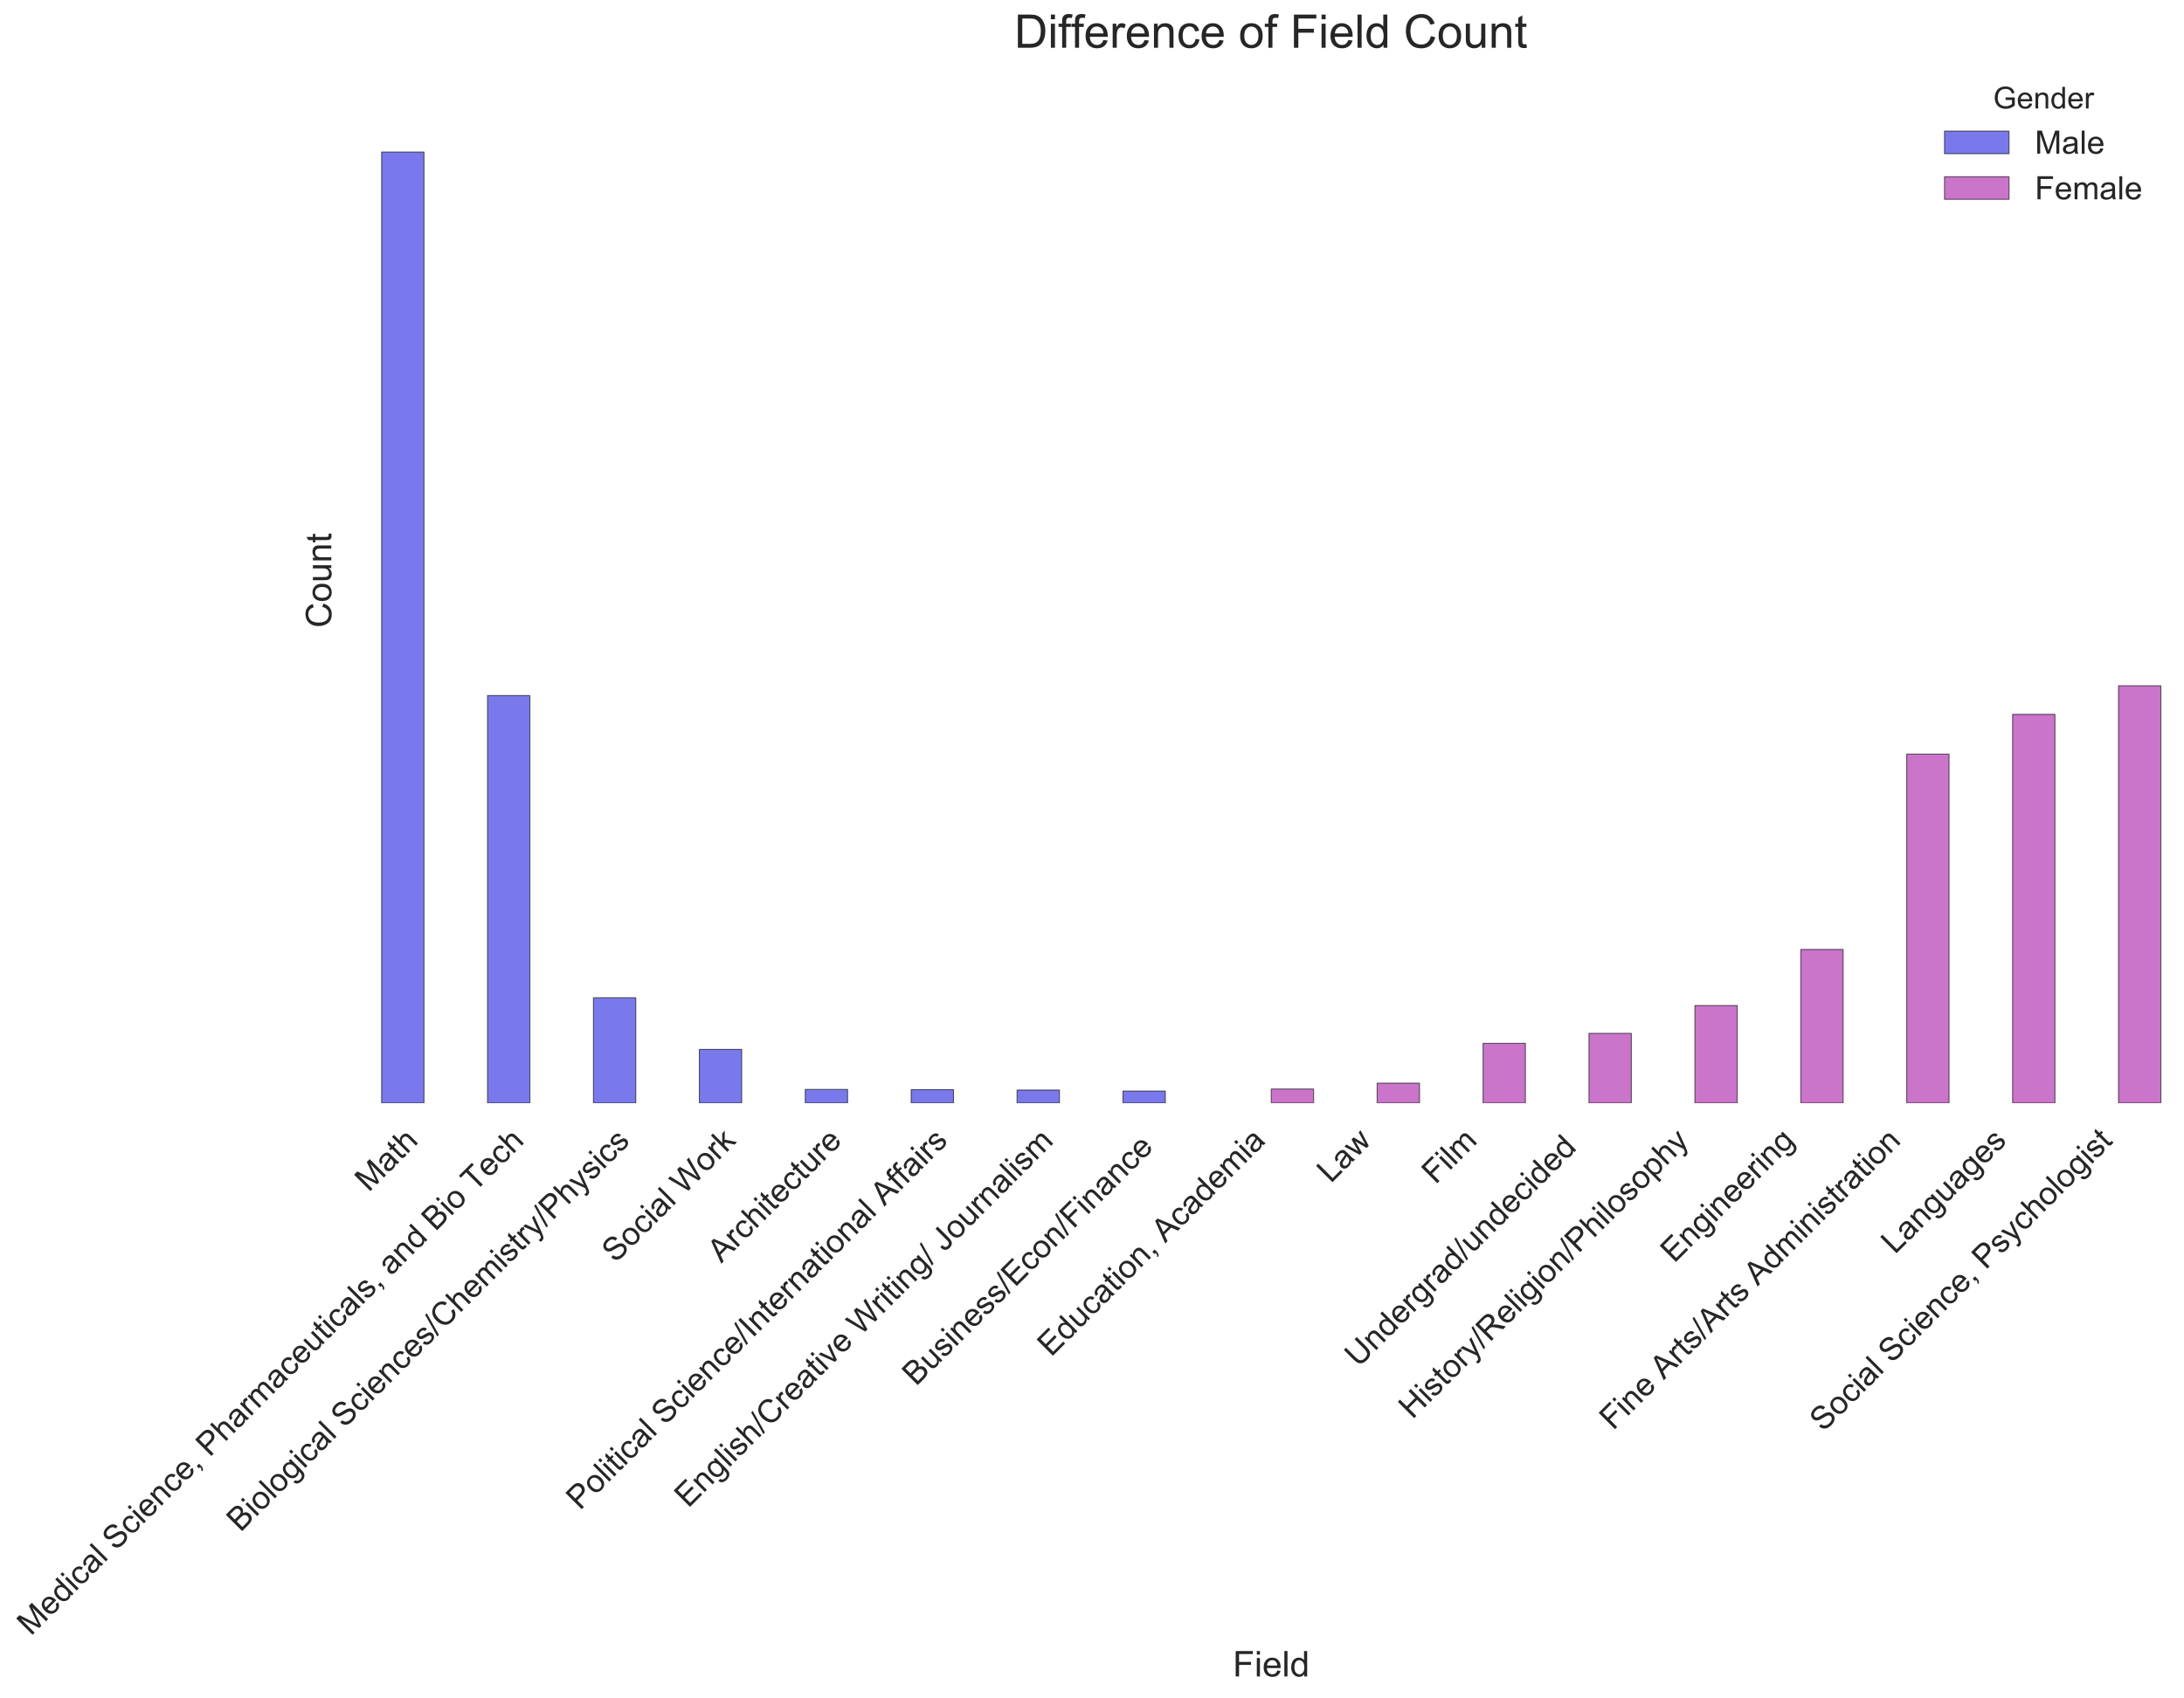 <?xml version="1.0" encoding="utf-8" standalone="no"?>
<!DOCTYPE svg PUBLIC "-//W3C//DTD SVG 1.1//EN"
  "http://www.w3.org/Graphics/SVG/1.1/DTD/svg11.dtd">
<!-- Created with matplotlib (http://matplotlib.org/) -->
<svg height="842pt" version="1.1" viewBox="0 0 1083 842" width="1083pt" xmlns="http://www.w3.org/2000/svg" xmlns:xlink="http://www.w3.org/1999/xlink">
 <defs>
  <style type="text/css">
*{stroke-linecap:butt;stroke-linejoin:round;stroke-miterlimit:100000;}
  </style>
 </defs>
 <g id="figure_1">
  <g id="patch_1">
   <path d="M 0 842.15 
L 1083.986 842.15 
L 1083.986 0 
L 0 0 
L 0 842.15 
z
" style="fill:none;"/>
  </g>
  <g id="axes_1">
   <g id="matplotlib.axis_1">
    <g id="xtick_1">
     <g id="line2d_1">
      <defs>
       <path d="M 0 0 
L 0 0 
" id="m705da82b18" style="stroke:#262626;stroke-width:1.6;"/>
      </defs>
      <g>
       <use style="fill:#262626;stroke:#262626;stroke-width:1.6;" x="210.245" xlink:href="#m705da82b18" y="547.092"/>
      </g>
     </g>
     <g id="line2d_2">
      <g>
       <use style="fill:#262626;stroke:#262626;stroke-width:1.6;" x="210.245" xlink:href="#m705da82b18" y="28.692"/>
      </g>
     </g>
     <g id="text_1">
      <!-- Math -->
      <defs>
       <path d="M 40.438 6.391 
Q 35.547 2.25 31.031 0.531 
Q 26.516 -1.172 21.344 -1.172 
Q 12.797 -1.172 8.203 3 
Q 3.609 7.172 3.609 13.672 
Q 3.609 17.484 5.344 20.625 
Q 7.078 23.781 9.891 25.688 
Q 12.703 27.594 16.219 28.562 
Q 18.797 29.25 24.031 29.891 
Q 34.672 31.156 39.703 32.906 
Q 39.75 34.719 39.75 35.203 
Q 39.75 40.578 37.25 42.781 
Q 33.891 45.75 27.25 45.75 
Q 21.047 45.75 18.094 43.578 
Q 15.141 41.406 13.719 35.891 
L 5.125 37.062 
Q 6.297 42.578 8.984 45.969 
Q 11.672 49.359 16.75 51.188 
Q 21.828 53.031 28.516 53.031 
Q 35.156 53.031 39.297 51.469 
Q 43.453 49.906 45.406 47.531 
Q 47.359 45.172 48.141 41.547 
Q 48.578 39.312 48.578 33.453 
L 48.578 21.734 
Q 48.578 9.469 49.141 6.219 
Q 49.703 2.984 51.375 0 
L 42.188 0 
Q 40.828 2.734 40.438 6.391 
M 39.703 26.031 
Q 34.906 24.078 25.344 22.703 
Q 19.922 21.922 17.672 20.938 
Q 15.438 19.969 14.203 18.094 
Q 12.984 16.219 12.984 13.922 
Q 12.984 10.406 15.641 8.062 
Q 18.312 5.719 23.438 5.719 
Q 28.516 5.719 32.469 7.938 
Q 36.422 10.156 38.281 14.016 
Q 39.703 17 39.703 22.797 
z
" id="ArialMT-61"/>
       <path d="M 7.422 0 
L 7.422 71.578 
L 21.688 71.578 
L 38.625 20.906 
Q 40.969 13.812 42.047 10.297 
Q 43.266 14.203 45.844 21.781 
L 62.984 71.578 
L 75.734 71.578 
L 75.734 0 
L 66.609 0 
L 66.609 59.906 
L 45.797 0 
L 37.25 0 
L 16.547 60.938 
L 16.547 0 
z
" id="ArialMT-4d"/>
       <path d="M 6.594 0 
L 6.594 71.578 
L 15.375 71.578 
L 15.375 45.906 
Q 21.531 53.031 30.906 53.031 
Q 36.672 53.031 40.922 50.75 
Q 45.172 48.484 47 44.484 
Q 48.828 40.484 48.828 32.859 
L 48.828 0 
L 40.047 0 
L 40.047 32.859 
Q 40.047 39.453 37.188 42.453 
Q 34.328 45.453 29.109 45.453 
Q 25.203 45.453 21.75 43.422 
Q 18.312 41.406 16.844 37.938 
Q 15.375 34.469 15.375 28.375 
L 15.375 0 
z
" id="ArialMT-68"/>
       <path d="M 25.781 7.859 
L 27.047 0.094 
Q 23.344 -0.688 20.406 -0.688 
Q 15.625 -0.688 12.984 0.828 
Q 10.359 2.344 9.281 4.812 
Q 8.203 7.281 8.203 15.188 
L 8.203 45.016 
L 1.766 45.016 
L 1.766 51.859 
L 8.203 51.859 
L 8.203 64.703 
L 16.938 69.969 
L 16.938 51.859 
L 25.781 51.859 
L 25.781 45.016 
L 16.938 45.016 
L 16.938 14.703 
Q 16.938 10.938 17.406 9.859 
Q 17.875 8.797 18.922 8.156 
Q 19.969 7.516 21.922 7.516 
Q 23.391 7.516 25.781 7.859 
" id="ArialMT-74"/>
      </defs>
      <g style="fill:#262626;" transform="translate(182.846 591.54)rotate(-45.0)scale(0.16 -0.16)">
       <use xlink:href="#ArialMT-4d"/>
       <use x="83.301" xlink:href="#ArialMT-61"/>
       <use x="138.916" xlink:href="#ArialMT-74"/>
       <use x="166.699" xlink:href="#ArialMT-68"/>
      </g>
     </g>
    </g>
    <g id="xtick_2">
     <g id="line2d_3">
      <g>
       <use style="fill:#262626;stroke:#262626;stroke-width:1.6;" x="262.763" xlink:href="#m705da82b18" y="547.092"/>
      </g>
     </g>
     <g id="line2d_4">
      <g>
       <use style="fill:#262626;stroke:#262626;stroke-width:1.6;" x="262.763" xlink:href="#m705da82b18" y="28.692"/>
      </g>
     </g>
     <g id="text_2">
      <!-- Medical Science, Pharmaceuticals, and Bio Tech -->
      <defs>
       <path d="M 40.234 0 
L 40.234 6.547 
Q 35.297 -1.172 25.734 -1.172 
Q 19.531 -1.172 14.328 2.25 
Q 9.125 5.672 6.266 11.797 
Q 3.422 17.922 3.422 25.875 
Q 3.422 33.641 6 39.969 
Q 8.594 46.297 13.766 49.656 
Q 18.953 53.031 25.344 53.031 
Q 30.031 53.031 33.688 51.047 
Q 37.359 49.078 39.656 45.906 
L 39.656 71.578 
L 48.391 71.578 
L 48.391 0 
z
M 12.453 25.875 
Q 12.453 15.922 16.641 10.984 
Q 20.844 6.062 26.562 6.062 
Q 32.328 6.062 36.344 10.766 
Q 40.375 15.484 40.375 25.141 
Q 40.375 35.797 36.266 40.766 
Q 32.172 45.75 26.172 45.75 
Q 20.312 45.75 16.375 40.969 
Q 12.453 36.188 12.453 25.875 
" id="ArialMT-64"/>
       <path d="M 4.5 23 
L 13.422 23.781 
Q 14.062 18.406 16.375 14.969 
Q 18.703 11.531 23.578 9.406 
Q 28.469 7.281 34.578 7.281 
Q 39.984 7.281 44.141 8.891 
Q 48.297 10.5 50.312 13.297 
Q 52.344 16.109 52.344 19.438 
Q 52.344 22.797 50.391 25.312 
Q 48.438 27.828 43.953 29.547 
Q 41.062 30.672 31.203 33.031 
Q 21.344 35.406 17.391 37.5 
Q 12.25 40.188 9.734 44.156 
Q 7.234 48.141 7.234 53.078 
Q 7.234 58.5 10.297 63.203 
Q 13.375 67.922 19.281 70.359 
Q 25.203 72.797 32.422 72.797 
Q 40.375 72.797 46.453 70.234 
Q 52.547 67.672 55.812 62.688 
Q 59.078 57.719 59.328 51.422 
L 50.25 50.734 
Q 49.516 57.516 45.281 60.984 
Q 41.062 64.453 32.812 64.453 
Q 24.219 64.453 20.281 61.297 
Q 16.359 58.156 16.359 53.719 
Q 16.359 49.859 19.141 47.359 
Q 21.875 44.875 33.422 42.266 
Q 44.969 39.656 49.266 37.703 
Q 55.516 34.812 58.484 30.391 
Q 61.469 25.984 61.469 20.219 
Q 61.469 14.5 58.203 9.438 
Q 54.938 4.391 48.797 1.578 
Q 42.672 -1.219 35.016 -1.219 
Q 25.297 -1.219 18.719 1.609 
Q 12.156 4.438 8.422 10.125 
Q 4.688 15.828 4.5 23 
" id="ArialMT-53"/>
       <path d="M 6.641 61.469 
L 6.641 71.578 
L 15.438 71.578 
L 15.438 61.469 
z
M 6.641 0 
L 6.641 51.859 
L 15.438 51.859 
L 15.438 0 
z
" id="ArialMT-69"/>
       <path d="M 42.094 16.703 
L 51.172 15.578 
Q 49.031 7.625 43.219 3.219 
Q 37.406 -1.172 28.375 -1.172 
Q 17 -1.172 10.328 5.828 
Q 3.656 12.844 3.656 25.484 
Q 3.656 38.578 10.391 45.797 
Q 17.141 53.031 27.875 53.031 
Q 38.281 53.031 44.875 45.953 
Q 51.469 38.875 51.469 26.031 
Q 51.469 25.25 51.422 23.688 
L 12.75 23.688 
Q 13.234 15.141 17.578 10.594 
Q 21.922 6.062 28.422 6.062 
Q 33.25 6.062 36.672 8.594 
Q 40.094 11.141 42.094 16.703 
M 13.234 30.906 
L 42.188 30.906 
Q 41.609 37.453 38.875 40.719 
Q 34.672 45.797 27.984 45.797 
Q 21.922 45.797 17.797 41.75 
Q 13.672 37.703 13.234 30.906 
" id="ArialMT-65"/>
       <path d="M 6.594 0 
L 6.594 51.859 
L 14.5 51.859 
L 14.5 44.484 
Q 20.219 53.031 31 53.031 
Q 35.688 53.031 39.625 51.344 
Q 43.562 49.656 45.516 46.922 
Q 47.469 44.188 48.25 40.438 
Q 48.734 37.984 48.734 31.891 
L 48.734 0 
L 39.938 0 
L 39.938 31.547 
Q 39.938 36.922 38.906 39.578 
Q 37.891 42.234 35.281 43.812 
Q 32.672 45.406 29.156 45.406 
Q 23.531 45.406 19.453 41.844 
Q 15.375 38.281 15.375 28.328 
L 15.375 0 
z
" id="ArialMT-6e"/>
       <path d="M 7.328 0 
L 7.328 71.578 
L 34.188 71.578 
Q 42.391 71.578 47.344 69.406 
Q 52.297 67.234 55.094 62.719 
Q 57.906 58.203 57.906 53.266 
Q 57.906 48.688 55.422 44.625 
Q 52.938 40.578 47.906 38.094 
Q 54.391 36.188 57.875 31.594 
Q 61.375 27 61.375 20.75 
Q 61.375 15.719 59.25 11.391 
Q 57.125 7.078 54 4.734 
Q 50.875 2.391 46.156 1.188 
Q 41.453 0 34.625 0 
z
M 16.797 41.5 
L 32.281 41.5 
Q 38.578 41.5 41.312 42.328 
Q 44.922 43.406 46.75 45.891 
Q 48.578 48.391 48.578 52.156 
Q 48.578 55.719 46.875 58.422 
Q 45.172 61.141 41.984 62.141 
Q 38.812 63.141 31.109 63.141 
L 16.797 63.141 
z
M 16.797 8.453 
L 34.625 8.453 
Q 39.203 8.453 41.062 8.797 
Q 44.344 9.375 46.531 10.734 
Q 48.734 12.109 50.141 14.719 
Q 51.562 17.328 51.562 20.75 
Q 51.562 24.75 49.516 27.703 
Q 47.469 30.672 43.828 31.859 
Q 40.188 33.062 33.344 33.062 
L 16.797 33.062 
z
" id="ArialMT-42"/>
       <path d="M 6.594 0 
L 6.594 51.859 
L 14.453 51.859 
L 14.453 44.578 
Q 16.891 48.391 20.938 50.703 
Q 25 53.031 30.172 53.031 
Q 35.938 53.031 39.625 50.641 
Q 43.312 48.25 44.828 43.953 
Q 50.984 53.031 60.844 53.031 
Q 68.562 53.031 72.703 48.75 
Q 76.859 44.484 76.859 35.594 
L 76.859 0 
L 68.109 0 
L 68.109 32.672 
Q 68.109 37.938 67.25 40.25 
Q 66.406 42.578 64.156 43.984 
Q 61.922 45.406 58.891 45.406 
Q 53.422 45.406 49.797 41.766 
Q 46.188 38.141 46.188 30.125 
L 46.188 0 
L 37.406 0 
L 37.406 33.688 
Q 37.406 39.547 35.25 42.469 
Q 33.109 45.406 28.219 45.406 
Q 24.516 45.406 21.359 43.453 
Q 18.219 41.5 16.797 37.734 
Q 15.375 33.984 15.375 26.906 
L 15.375 0 
z
" id="ArialMT-6d"/>
       <path d="M 7.719 0 
L 7.719 71.578 
L 34.719 71.578 
Q 41.844 71.578 45.609 70.906 
Q 50.875 70.016 54.438 67.547 
Q 58.016 65.094 60.188 60.641 
Q 62.359 56.203 62.359 50.875 
Q 62.359 41.75 56.547 35.422 
Q 50.734 29.109 35.547 29.109 
L 17.188 29.109 
L 17.188 0 
z
M 17.188 37.547 
L 35.688 37.547 
Q 44.875 37.547 48.734 40.969 
Q 52.594 44.391 52.594 50.594 
Q 52.594 55.078 50.312 58.266 
Q 48.047 61.469 44.344 62.5 
Q 41.938 63.141 35.5 63.141 
L 17.188 63.141 
z
" id="ArialMT-50"/>
       <path d="M 6.5 0 
L 6.5 51.859 
L 14.406 51.859 
L 14.406 44 
Q 17.438 49.516 20 51.266 
Q 22.562 53.031 25.641 53.031 
Q 30.078 53.031 34.672 50.203 
L 31.641 42.047 
Q 28.422 43.953 25.203 43.953 
Q 22.312 43.953 20.016 42.219 
Q 17.719 40.484 16.75 37.406 
Q 15.281 32.719 15.281 27.156 
L 15.281 0 
z
" id="ArialMT-72"/>
       <path d="M 3.078 15.484 
L 11.766 16.844 
Q 12.5 11.625 15.844 8.844 
Q 19.188 6.062 25.203 6.062 
Q 31.25 6.062 34.172 8.516 
Q 37.109 10.984 37.109 14.312 
Q 37.109 17.281 34.516 19 
Q 32.719 20.172 25.531 21.969 
Q 15.875 24.422 12.141 26.203 
Q 8.406 27.984 6.469 31.125 
Q 4.547 34.281 4.547 38.094 
Q 4.547 41.547 6.125 44.5 
Q 7.719 47.469 10.453 49.422 
Q 12.5 50.922 16.031 51.969 
Q 19.578 53.031 23.641 53.031 
Q 29.734 53.031 34.344 51.266 
Q 38.969 49.516 41.156 46.5 
Q 43.359 43.5 44.188 38.484 
L 35.594 37.312 
Q 35.016 41.312 32.203 43.547 
Q 29.391 45.797 24.266 45.797 
Q 18.219 45.797 15.625 43.797 
Q 13.031 41.797 13.031 39.109 
Q 13.031 37.406 14.109 36.031 
Q 15.188 34.625 17.484 33.688 
Q 18.797 33.203 25.25 31.453 
Q 34.578 28.953 38.25 27.359 
Q 41.938 25.781 44.031 22.75 
Q 46.141 19.734 46.141 15.234 
Q 46.141 10.844 43.578 6.953 
Q 41.016 3.078 36.172 0.953 
Q 31.344 -1.172 25.25 -1.172 
Q 15.141 -1.172 9.844 3.031 
Q 4.547 7.234 3.078 15.484 
" id="ArialMT-73"/>
       <path d="M 3.328 25.922 
Q 3.328 40.328 11.328 47.266 
Q 18.016 53.031 27.641 53.031 
Q 38.328 53.031 45.109 46.016 
Q 51.906 39.016 51.906 26.656 
Q 51.906 16.656 48.906 10.906 
Q 45.906 5.172 40.156 2 
Q 34.422 -1.172 27.641 -1.172 
Q 16.75 -1.172 10.031 5.812 
Q 3.328 12.797 3.328 25.922 
M 12.359 25.922 
Q 12.359 15.969 16.703 11.016 
Q 21.047 6.062 27.641 6.062 
Q 34.188 6.062 38.531 11.031 
Q 42.875 16.016 42.875 26.219 
Q 42.875 35.844 38.5 40.797 
Q 34.125 45.75 27.641 45.75 
Q 21.047 45.75 16.703 40.812 
Q 12.359 35.891 12.359 25.922 
" id="ArialMT-6f"/>
       <path d="M 6.391 0 
L 6.391 71.578 
L 15.188 71.578 
L 15.188 0 
z
" id="ArialMT-6c"/>
       <path id="ArialMT-20"/>
       <path d="M 25.922 0 
L 25.922 63.141 
L 2.344 63.141 
L 2.344 71.578 
L 59.078 71.578 
L 59.078 63.141 
L 35.406 63.141 
L 35.406 0 
z
" id="ArialMT-54"/>
       <path d="M 40.438 19 
L 49.078 17.875 
Q 47.656 8.938 41.812 3.875 
Q 35.984 -1.172 27.484 -1.172 
Q 16.844 -1.172 10.375 5.781 
Q 3.906 12.75 3.906 25.734 
Q 3.906 34.125 6.688 40.422 
Q 9.469 46.734 15.156 49.875 
Q 20.844 53.031 27.547 53.031 
Q 35.984 53.031 41.359 48.75 
Q 46.734 44.484 48.25 36.625 
L 39.703 35.297 
Q 38.484 40.531 35.375 43.156 
Q 32.281 45.797 27.875 45.797 
Q 21.234 45.797 17.078 41.031 
Q 12.938 36.281 12.938 25.984 
Q 12.938 15.531 16.938 10.797 
Q 20.953 6.062 27.391 6.062 
Q 32.562 6.062 36.031 9.234 
Q 39.5 12.406 40.438 19 
" id="ArialMT-63"/>
       <path d="M 8.891 0 
L 8.891 10.016 
L 18.891 10.016 
L 18.891 0 
Q 18.891 -5.516 16.938 -8.906 
Q 14.984 -12.312 10.75 -14.156 
L 8.297 -10.406 
Q 11.078 -9.188 12.391 -6.812 
Q 13.719 -4.438 13.875 0 
z
" id="ArialMT-2c"/>
       <path d="M 40.578 0 
L 40.578 7.625 
Q 34.516 -1.172 24.125 -1.172 
Q 19.531 -1.172 15.547 0.578 
Q 11.578 2.344 9.641 5 
Q 7.719 7.672 6.938 11.531 
Q 6.391 14.109 6.391 19.734 
L 6.391 51.859 
L 15.188 51.859 
L 15.188 23.094 
Q 15.188 16.219 15.719 13.812 
Q 16.547 10.359 19.234 8.375 
Q 21.922 6.391 25.875 6.391 
Q 29.828 6.391 33.297 8.422 
Q 36.766 10.453 38.203 13.938 
Q 39.656 17.438 39.656 24.078 
L 39.656 51.859 
L 48.438 51.859 
L 48.438 0 
z
" id="ArialMT-75"/>
      </defs>
      <g style="fill:#262626;" transform="translate(15.298 811.606)rotate(-45.0)scale(0.16 -0.16)">
       <use xlink:href="#ArialMT-4d"/>
       <use x="83.301" xlink:href="#ArialMT-65"/>
       <use x="138.916" xlink:href="#ArialMT-64"/>
       <use x="194.531" xlink:href="#ArialMT-69"/>
       <use x="216.748" xlink:href="#ArialMT-63"/>
       <use x="266.748" xlink:href="#ArialMT-61"/>
       <use x="322.363" xlink:href="#ArialMT-6c"/>
       <use x="344.58" xlink:href="#ArialMT-20"/>
       <use x="372.363" xlink:href="#ArialMT-53"/>
       <use x="439.062" xlink:href="#ArialMT-63"/>
       <use x="489.062" xlink:href="#ArialMT-69"/>
       <use x="511.279" xlink:href="#ArialMT-65"/>
       <use x="566.895" xlink:href="#ArialMT-6e"/>
       <use x="622.51" xlink:href="#ArialMT-63"/>
       <use x="672.51" xlink:href="#ArialMT-65"/>
       <use x="728.125" xlink:href="#ArialMT-2c"/>
       <use x="755.908" xlink:href="#ArialMT-20"/>
       <use x="783.691" xlink:href="#ArialMT-50"/>
       <use x="850.391" xlink:href="#ArialMT-68"/>
       <use x="906.006" xlink:href="#ArialMT-61"/>
       <use x="961.621" xlink:href="#ArialMT-72"/>
       <use x="994.922" xlink:href="#ArialMT-6d"/>
       <use x="1078.223" xlink:href="#ArialMT-61"/>
       <use x="1133.838" xlink:href="#ArialMT-63"/>
       <use x="1183.838" xlink:href="#ArialMT-65"/>
       <use x="1239.453" xlink:href="#ArialMT-75"/>
       <use x="1295.068" xlink:href="#ArialMT-74"/>
       <use x="1322.852" xlink:href="#ArialMT-69"/>
       <use x="1345.068" xlink:href="#ArialMT-63"/>
       <use x="1395.068" xlink:href="#ArialMT-61"/>
       <use x="1450.684" xlink:href="#ArialMT-6c"/>
       <use x="1472.9" xlink:href="#ArialMT-73"/>
       <use x="1522.9" xlink:href="#ArialMT-2c"/>
       <use x="1550.684" xlink:href="#ArialMT-20"/>
       <use x="1578.467" xlink:href="#ArialMT-61"/>
       <use x="1634.082" xlink:href="#ArialMT-6e"/>
       <use x="1689.697" xlink:href="#ArialMT-64"/>
       <use x="1745.312" xlink:href="#ArialMT-20"/>
       <use x="1773.096" xlink:href="#ArialMT-42"/>
       <use x="1839.795" xlink:href="#ArialMT-69"/>
       <use x="1862.012" xlink:href="#ArialMT-6f"/>
       <use x="1917.627" xlink:href="#ArialMT-20"/>
       <use x="1945.395" xlink:href="#ArialMT-54"/>
       <use x="2006.307" xlink:href="#ArialMT-65"/>
       <use x="2061.922" xlink:href="#ArialMT-63"/>
       <use x="2111.922" xlink:href="#ArialMT-68"/>
      </g>
     </g>
    </g>
    <g id="xtick_3">
     <g id="line2d_5">
      <g>
       <use style="fill:#262626;stroke:#262626;stroke-width:1.6;" x="315.28" xlink:href="#m705da82b18" y="547.092"/>
      </g>
     </g>
     <g id="line2d_6">
      <g>
       <use style="fill:#262626;stroke:#262626;stroke-width:1.6;" x="315.28" xlink:href="#m705da82b18" y="28.692"/>
      </g>
     </g>
     <g id="text_3">
      <!-- Biological Sciences/Chemistry/Physics -->
      <defs>
       <path d="M 58.797 25.094 
L 68.266 22.703 
Q 65.281 11.031 57.547 4.906 
Q 49.812 -1.219 38.625 -1.219 
Q 27.047 -1.219 19.797 3.484 
Q 12.547 8.203 8.766 17.141 
Q 4.984 26.078 4.984 36.328 
Q 4.984 47.516 9.25 55.828 
Q 13.531 64.156 21.406 68.469 
Q 29.297 72.797 38.766 72.797 
Q 49.516 72.797 56.828 67.328 
Q 64.156 61.859 67.047 51.953 
L 57.719 49.75 
Q 55.219 57.562 50.484 61.125 
Q 45.75 64.703 38.578 64.703 
Q 30.328 64.703 24.781 60.734 
Q 19.234 56.781 16.984 50.109 
Q 14.75 43.453 14.75 36.375 
Q 14.75 27.25 17.406 20.438 
Q 20.062 13.625 25.672 10.25 
Q 31.297 6.891 37.844 6.891 
Q 45.797 6.891 51.312 11.469 
Q 56.844 16.062 58.797 25.094 
" id="ArialMT-43"/>
       <path d="M 6.203 -19.969 
L 5.219 -11.719 
Q 8.109 -12.5 10.25 -12.5 
Q 13.188 -12.5 14.938 -11.516 
Q 16.703 -10.547 17.828 -8.797 
Q 18.656 -7.469 20.516 -2.25 
Q 20.75 -1.516 21.297 -0.094 
L 1.609 51.859 
L 11.078 51.859 
L 21.875 21.828 
Q 23.969 16.109 25.641 9.812 
Q 27.156 15.875 29.25 21.625 
L 40.328 51.859 
L 49.125 51.859 
L 29.391 -0.875 
Q 26.219 -9.422 24.469 -12.641 
Q 22.125 -17 19.094 -19.016 
Q 16.062 -21.047 11.859 -21.047 
Q 9.328 -21.047 6.203 -19.969 
" id="ArialMT-79"/>
       <path d="M 4.984 -4.297 
L 13.531 -5.562 
Q 14.062 -9.516 16.5 -11.328 
Q 19.781 -13.766 25.438 -13.766 
Q 31.547 -13.766 34.859 -11.328 
Q 38.188 -8.891 39.359 -4.5 
Q 40.047 -1.812 39.984 6.781 
Q 34.234 0 25.641 0 
Q 14.938 0 9.078 7.719 
Q 3.219 15.438 3.219 26.219 
Q 3.219 33.641 5.906 39.906 
Q 8.594 46.188 13.688 49.609 
Q 18.797 53.031 25.688 53.031 
Q 34.859 53.031 40.828 45.609 
L 40.828 51.859 
L 48.922 51.859 
L 48.922 7.031 
Q 48.922 -5.078 46.453 -10.125 
Q 44 -15.188 38.641 -18.109 
Q 33.297 -21.047 25.484 -21.047 
Q 16.219 -21.047 10.5 -16.875 
Q 4.781 -12.703 4.984 -4.297 
M 12.25 26.859 
Q 12.25 16.656 16.297 11.969 
Q 20.359 7.281 26.469 7.281 
Q 32.516 7.281 36.609 11.938 
Q 40.719 16.609 40.719 26.562 
Q 40.719 36.078 36.5 40.906 
Q 32.281 45.75 26.312 45.75 
Q 20.453 45.75 16.344 40.984 
Q 12.25 36.234 12.25 26.859 
" id="ArialMT-67"/>
       <path d="M 0 -1.219 
L 20.75 72.797 
L 27.781 72.797 
L 7.078 -1.219 
z
" id="ArialMT-2f"/>
      </defs>
      <g style="fill:#262626;" transform="translate(119.245 760.181)rotate(-45.0)scale(0.16 -0.16)">
       <use xlink:href="#ArialMT-42"/>
       <use x="66.699" xlink:href="#ArialMT-69"/>
       <use x="88.916" xlink:href="#ArialMT-6f"/>
       <use x="144.531" xlink:href="#ArialMT-6c"/>
       <use x="166.748" xlink:href="#ArialMT-6f"/>
       <use x="222.363" xlink:href="#ArialMT-67"/>
       <use x="277.979" xlink:href="#ArialMT-69"/>
       <use x="300.195" xlink:href="#ArialMT-63"/>
       <use x="350.195" xlink:href="#ArialMT-61"/>
       <use x="405.811" xlink:href="#ArialMT-6c"/>
       <use x="428.027" xlink:href="#ArialMT-20"/>
       <use x="455.811" xlink:href="#ArialMT-53"/>
       <use x="522.51" xlink:href="#ArialMT-63"/>
       <use x="572.51" xlink:href="#ArialMT-69"/>
       <use x="594.727" xlink:href="#ArialMT-65"/>
       <use x="650.342" xlink:href="#ArialMT-6e"/>
       <use x="705.957" xlink:href="#ArialMT-63"/>
       <use x="755.957" xlink:href="#ArialMT-65"/>
       <use x="811.572" xlink:href="#ArialMT-73"/>
       <use x="861.572" xlink:href="#ArialMT-2f"/>
       <use x="889.355" xlink:href="#ArialMT-43"/>
       <use x="961.572" xlink:href="#ArialMT-68"/>
       <use x="1017.188" xlink:href="#ArialMT-65"/>
       <use x="1072.803" xlink:href="#ArialMT-6d"/>
       <use x="1156.104" xlink:href="#ArialMT-69"/>
       <use x="1178.32" xlink:href="#ArialMT-73"/>
       <use x="1228.32" xlink:href="#ArialMT-74"/>
       <use x="1256.104" xlink:href="#ArialMT-72"/>
       <use x="1289.404" xlink:href="#ArialMT-79"/>
       <use x="1339.404" xlink:href="#ArialMT-2f"/>
       <use x="1367.188" xlink:href="#ArialMT-50"/>
       <use x="1433.887" xlink:href="#ArialMT-68"/>
       <use x="1489.502" xlink:href="#ArialMT-79"/>
       <use x="1539.502" xlink:href="#ArialMT-73"/>
       <use x="1589.502" xlink:href="#ArialMT-69"/>
       <use x="1611.719" xlink:href="#ArialMT-63"/>
       <use x="1661.719" xlink:href="#ArialMT-73"/>
      </g>
     </g>
    </g>
    <g id="xtick_4">
     <g id="line2d_7">
      <g>
       <use style="fill:#262626;stroke:#262626;stroke-width:1.6;" x="367.798" xlink:href="#m705da82b18" y="547.092"/>
      </g>
     </g>
     <g id="line2d_8">
      <g>
       <use style="fill:#262626;stroke:#262626;stroke-width:1.6;" x="367.798" xlink:href="#m705da82b18" y="28.692"/>
      </g>
     </g>
     <g id="text_4">
      <!-- Social Work -->
      <defs>
       <path d="M 6.641 0 
L 6.641 71.578 
L 15.438 71.578 
L 15.438 30.766 
L 36.234 51.859 
L 47.609 51.859 
L 27.781 32.625 
L 49.609 0 
L 38.766 0 
L 21.625 26.516 
L 15.438 20.562 
L 15.438 0 
z
" id="ArialMT-6b"/>
       <path d="M 20.219 0 
L 1.219 71.578 
L 10.938 71.578 
L 21.828 24.656 
Q 23.578 17.281 24.859 10.016 
Q 27.594 21.484 28.078 23.25 
L 41.703 71.578 
L 53.125 71.578 
L 63.375 35.359 
Q 67.234 21.875 68.953 10.016 
Q 70.312 16.797 72.516 25.594 
L 83.734 71.578 
L 93.266 71.578 
L 73.641 0 
L 64.5 0 
L 49.422 54.547 
Q 47.516 61.375 47.172 62.938 
Q 46.047 58.016 45.062 54.547 
L 29.891 0 
z
" id="ArialMT-57"/>
      </defs>
      <g style="fill:#262626;" transform="translate(305.199 626.74)rotate(-45.0)scale(0.16 -0.16)">
       <use xlink:href="#ArialMT-53"/>
       <use x="66.699" xlink:href="#ArialMT-6f"/>
       <use x="122.314" xlink:href="#ArialMT-63"/>
       <use x="172.314" xlink:href="#ArialMT-69"/>
       <use x="194.531" xlink:href="#ArialMT-61"/>
       <use x="250.146" xlink:href="#ArialMT-6c"/>
       <use x="272.363" xlink:href="#ArialMT-20"/>
       <use x="300.146" xlink:href="#ArialMT-57"/>
       <use x="394.516" xlink:href="#ArialMT-6f"/>
       <use x="450.131" xlink:href="#ArialMT-72"/>
       <use x="483.432" xlink:href="#ArialMT-6b"/>
      </g>
     </g>
    </g>
    <g id="xtick_5">
     <g id="line2d_9">
      <g>
       <use style="fill:#262626;stroke:#262626;stroke-width:1.6;" x="420.315" xlink:href="#m705da82b18" y="547.092"/>
      </g>
     </g>
     <g id="line2d_10">
      <g>
       <use style="fill:#262626;stroke:#262626;stroke-width:1.6;" x="420.315" xlink:href="#m705da82b18" y="28.692"/>
      </g>
     </g>
     <g id="text_5">
      <!-- Architecture -->
      <defs>
       <path d="M -0.141 0 
L 27.344 71.578 
L 37.547 71.578 
L 66.844 0 
L 56.062 0 
L 47.703 21.688 
L 17.781 21.688 
L 9.906 0 
z
M 20.516 29.391 
L 44.781 29.391 
L 37.312 49.219 
Q 33.891 58.25 32.234 64.062 
Q 30.859 57.172 28.375 50.391 
z
" id="ArialMT-41"/>
      </defs>
      <g style="fill:#262626;" transform="translate(357.706 626.75)rotate(-45.0)scale(0.16 -0.16)">
       <use xlink:href="#ArialMT-41"/>
       <use x="66.699" xlink:href="#ArialMT-72"/>
       <use x="100.0" xlink:href="#ArialMT-63"/>
       <use x="150.0" xlink:href="#ArialMT-68"/>
       <use x="205.615" xlink:href="#ArialMT-69"/>
       <use x="227.832" xlink:href="#ArialMT-74"/>
       <use x="255.615" xlink:href="#ArialMT-65"/>
       <use x="311.23" xlink:href="#ArialMT-63"/>
       <use x="361.23" xlink:href="#ArialMT-74"/>
       <use x="389.014" xlink:href="#ArialMT-75"/>
       <use x="444.629" xlink:href="#ArialMT-72"/>
       <use x="477.93" xlink:href="#ArialMT-65"/>
      </g>
     </g>
    </g>
    <g id="xtick_6">
     <g id="line2d_11">
      <g>
       <use style="fill:#262626;stroke:#262626;stroke-width:1.6;" x="472.833" xlink:href="#m705da82b18" y="547.092"/>
      </g>
     </g>
     <g id="line2d_12">
      <g>
       <use style="fill:#262626;stroke:#262626;stroke-width:1.6;" x="472.833" xlink:href="#m705da82b18" y="28.692"/>
      </g>
     </g>
     <g id="text_6">
      <!-- Political Science/International Affairs -->
      <defs>
       <path d="M 9.328 0 
L 9.328 71.578 
L 18.797 71.578 
L 18.797 0 
z
" id="ArialMT-49"/>
       <path d="M 8.688 0 
L 8.688 45.016 
L 0.922 45.016 
L 0.922 51.859 
L 8.688 51.859 
L 8.688 57.375 
Q 8.688 62.594 9.625 65.141 
Q 10.891 68.562 14.078 70.672 
Q 17.281 72.797 23.047 72.797 
Q 26.766 72.797 31.25 71.922 
L 29.938 64.266 
Q 27.203 64.75 24.75 64.75 
Q 20.75 64.75 19.094 63.031 
Q 17.438 61.328 17.438 56.641 
L 17.438 51.859 
L 27.547 51.859 
L 27.547 45.016 
L 17.438 45.016 
L 17.438 0 
z
" id="ArialMT-66"/>
      </defs>
      <g style="fill:#262626;" transform="translate(287.606 749.368)rotate(-45.0)scale(0.16 -0.16)">
       <use xlink:href="#ArialMT-50"/>
       <use x="66.699" xlink:href="#ArialMT-6f"/>
       <use x="122.314" xlink:href="#ArialMT-6c"/>
       <use x="144.531" xlink:href="#ArialMT-69"/>
       <use x="166.748" xlink:href="#ArialMT-74"/>
       <use x="194.531" xlink:href="#ArialMT-69"/>
       <use x="216.748" xlink:href="#ArialMT-63"/>
       <use x="266.748" xlink:href="#ArialMT-61"/>
       <use x="322.363" xlink:href="#ArialMT-6c"/>
       <use x="344.58" xlink:href="#ArialMT-20"/>
       <use x="372.363" xlink:href="#ArialMT-53"/>
       <use x="439.062" xlink:href="#ArialMT-63"/>
       <use x="489.062" xlink:href="#ArialMT-69"/>
       <use x="511.279" xlink:href="#ArialMT-65"/>
       <use x="566.895" xlink:href="#ArialMT-6e"/>
       <use x="622.51" xlink:href="#ArialMT-63"/>
       <use x="672.51" xlink:href="#ArialMT-65"/>
       <use x="728.125" xlink:href="#ArialMT-2f"/>
       <use x="755.908" xlink:href="#ArialMT-49"/>
       <use x="783.691" xlink:href="#ArialMT-6e"/>
       <use x="839.307" xlink:href="#ArialMT-74"/>
       <use x="867.09" xlink:href="#ArialMT-65"/>
       <use x="922.705" xlink:href="#ArialMT-72"/>
       <use x="956.006" xlink:href="#ArialMT-6e"/>
       <use x="1011.621" xlink:href="#ArialMT-61"/>
       <use x="1067.236" xlink:href="#ArialMT-74"/>
       <use x="1095.02" xlink:href="#ArialMT-69"/>
       <use x="1117.236" xlink:href="#ArialMT-6f"/>
       <use x="1172.852" xlink:href="#ArialMT-6e"/>
       <use x="1228.467" xlink:href="#ArialMT-61"/>
       <use x="1284.082" xlink:href="#ArialMT-6c"/>
       <use x="1306.299" xlink:href="#ArialMT-20"/>
       <use x="1334.004" xlink:href="#ArialMT-41"/>
       <use x="1400.703" xlink:href="#ArialMT-66"/>
       <use x="1428.471" xlink:href="#ArialMT-66"/>
       <use x="1456.254" xlink:href="#ArialMT-61"/>
       <use x="1511.869" xlink:href="#ArialMT-69"/>
       <use x="1534.086" xlink:href="#ArialMT-72"/>
       <use x="1567.387" xlink:href="#ArialMT-73"/>
      </g>
     </g>
    </g>
    <g id="xtick_7">
     <g id="line2d_13">
      <g>
       <use style="fill:#262626;stroke:#262626;stroke-width:1.6;" x="525.351" xlink:href="#m705da82b18" y="547.092"/>
      </g>
     </g>
     <g id="line2d_14">
      <g>
       <use style="fill:#262626;stroke:#262626;stroke-width:1.6;" x="525.351" xlink:href="#m705da82b18" y="28.692"/>
      </g>
     </g>
     <g id="text_7">
      <!-- English/Creative Writing/ Journalism -->
      <defs>
       <path d="M 2.875 20.312 
L 11.422 21.484 
Q 11.766 13.281 14.5 10.25 
Q 17.234 7.234 22.078 7.234 
Q 25.641 7.234 28.219 8.859 
Q 30.812 10.5 31.781 13.297 
Q 32.766 16.109 32.766 22.266 
L 32.766 71.578 
L 42.234 71.578 
L 42.234 22.797 
Q 42.234 13.812 40.062 8.875 
Q 37.891 3.953 33.172 1.359 
Q 28.469 -1.219 22.125 -1.219 
Q 12.703 -1.219 7.688 4.203 
Q 2.688 9.625 2.875 20.312 
" id="ArialMT-4a"/>
       <path d="M 7.906 0 
L 7.906 71.578 
L 59.672 71.578 
L 59.672 63.141 
L 17.391 63.141 
L 17.391 41.219 
L 56.984 41.219 
L 56.984 32.812 
L 17.391 32.812 
L 17.391 8.453 
L 61.328 8.453 
L 61.328 0 
z
" id="ArialMT-45"/>
       <path d="M 21 0 
L 1.266 51.859 
L 10.547 51.859 
L 21.688 20.797 
Q 23.484 15.766 25 10.359 
Q 26.172 14.453 28.266 20.219 
L 39.797 51.859 
L 48.828 51.859 
L 29.203 0 
z
" id="ArialMT-76"/>
      </defs>
      <g style="fill:#262626;" transform="translate(341.27 748.228)rotate(-45.0)scale(0.16 -0.16)">
       <use xlink:href="#ArialMT-45"/>
       <use x="66.699" xlink:href="#ArialMT-6e"/>
       <use x="122.314" xlink:href="#ArialMT-67"/>
       <use x="177.93" xlink:href="#ArialMT-6c"/>
       <use x="200.146" xlink:href="#ArialMT-69"/>
       <use x="222.363" xlink:href="#ArialMT-73"/>
       <use x="272.363" xlink:href="#ArialMT-68"/>
       <use x="327.979" xlink:href="#ArialMT-2f"/>
       <use x="355.762" xlink:href="#ArialMT-43"/>
       <use x="427.979" xlink:href="#ArialMT-72"/>
       <use x="461.279" xlink:href="#ArialMT-65"/>
       <use x="516.895" xlink:href="#ArialMT-61"/>
       <use x="572.51" xlink:href="#ArialMT-74"/>
       <use x="600.293" xlink:href="#ArialMT-69"/>
       <use x="622.51" xlink:href="#ArialMT-76"/>
       <use x="672.51" xlink:href="#ArialMT-65"/>
       <use x="728.125" xlink:href="#ArialMT-20"/>
       <use x="755.908" xlink:href="#ArialMT-57"/>
       <use x="850.277" xlink:href="#ArialMT-72"/>
       <use x="883.578" xlink:href="#ArialMT-69"/>
       <use x="905.795" xlink:href="#ArialMT-74"/>
       <use x="933.578" xlink:href="#ArialMT-69"/>
       <use x="955.795" xlink:href="#ArialMT-6e"/>
       <use x="1011.41" xlink:href="#ArialMT-67"/>
       <use x="1067.025" xlink:href="#ArialMT-2f"/>
       <use x="1094.809" xlink:href="#ArialMT-20"/>
       <use x="1122.592" xlink:href="#ArialMT-4a"/>
       <use x="1172.592" xlink:href="#ArialMT-6f"/>
       <use x="1228.207" xlink:href="#ArialMT-75"/>
       <use x="1283.822" xlink:href="#ArialMT-72"/>
       <use x="1317.123" xlink:href="#ArialMT-6e"/>
       <use x="1372.738" xlink:href="#ArialMT-61"/>
       <use x="1428.354" xlink:href="#ArialMT-6c"/>
       <use x="1450.57" xlink:href="#ArialMT-69"/>
       <use x="1472.787" xlink:href="#ArialMT-73"/>
       <use x="1522.787" xlink:href="#ArialMT-6d"/>
      </g>
     </g>
    </g>
    <g id="xtick_8">
     <g id="line2d_15">
      <g>
       <use style="fill:#262626;stroke:#262626;stroke-width:1.6;" x="577.868" xlink:href="#m705da82b18" y="547.092"/>
      </g>
     </g>
     <g id="line2d_16">
      <g>
       <use style="fill:#262626;stroke:#262626;stroke-width:1.6;" x="577.868" xlink:href="#m705da82b18" y="28.692"/>
      </g>
     </g>
     <g id="text_8">
      <!-- Business/Econ/Finance  -->
      <defs>
       <path d="M 8.203 0 
L 8.203 71.578 
L 56.5 71.578 
L 56.5 63.141 
L 17.672 63.141 
L 17.672 40.969 
L 51.266 40.969 
L 51.266 32.516 
L 17.672 32.516 
L 17.672 0 
z
" id="ArialMT-46"/>
      </defs>
      <g style="fill:#262626;" transform="translate(454.252 687.758)rotate(-45.0)scale(0.16 -0.16)">
       <use xlink:href="#ArialMT-42"/>
       <use x="66.699" xlink:href="#ArialMT-75"/>
       <use x="122.314" xlink:href="#ArialMT-73"/>
       <use x="172.314" xlink:href="#ArialMT-69"/>
       <use x="194.531" xlink:href="#ArialMT-6e"/>
       <use x="250.146" xlink:href="#ArialMT-65"/>
       <use x="305.762" xlink:href="#ArialMT-73"/>
       <use x="355.762" xlink:href="#ArialMT-73"/>
       <use x="405.762" xlink:href="#ArialMT-2f"/>
       <use x="433.545" xlink:href="#ArialMT-45"/>
       <use x="500.244" xlink:href="#ArialMT-63"/>
       <use x="550.244" xlink:href="#ArialMT-6f"/>
       <use x="605.859" xlink:href="#ArialMT-6e"/>
       <use x="661.475" xlink:href="#ArialMT-2f"/>
       <use x="689.258" xlink:href="#ArialMT-46"/>
       <use x="750.342" xlink:href="#ArialMT-69"/>
       <use x="772.559" xlink:href="#ArialMT-6e"/>
       <use x="828.174" xlink:href="#ArialMT-61"/>
       <use x="883.789" xlink:href="#ArialMT-6e"/>
       <use x="939.404" xlink:href="#ArialMT-63"/>
       <use x="989.404" xlink:href="#ArialMT-65"/>
       <use x="1045.02" xlink:href="#ArialMT-20"/>
      </g>
     </g>
    </g>
    <g id="xtick_9">
     <g id="line2d_17">
      <g>
       <use style="fill:#262626;stroke:#262626;stroke-width:1.6;" x="630.386" xlink:href="#m705da82b18" y="547.092"/>
      </g>
     </g>
     <g id="line2d_18">
      <g>
       <use style="fill:#262626;stroke:#262626;stroke-width:1.6;" x="630.386" xlink:href="#m705da82b18" y="28.692"/>
      </g>
     </g>
     <g id="text_9">
      <!-- Education, Academia -->
      <g style="fill:#262626;" transform="translate(521.235 673.292)rotate(-45.0)scale(0.16 -0.16)">
       <use xlink:href="#ArialMT-45"/>
       <use x="66.699" xlink:href="#ArialMT-64"/>
       <use x="122.314" xlink:href="#ArialMT-75"/>
       <use x="177.93" xlink:href="#ArialMT-63"/>
       <use x="227.93" xlink:href="#ArialMT-61"/>
       <use x="283.545" xlink:href="#ArialMT-74"/>
       <use x="311.328" xlink:href="#ArialMT-69"/>
       <use x="333.545" xlink:href="#ArialMT-6f"/>
       <use x="389.16" xlink:href="#ArialMT-6e"/>
       <use x="444.775" xlink:href="#ArialMT-2c"/>
       <use x="472.559" xlink:href="#ArialMT-20"/>
       <use x="500.264" xlink:href="#ArialMT-41"/>
       <use x="566.963" xlink:href="#ArialMT-63"/>
       <use x="616.963" xlink:href="#ArialMT-61"/>
       <use x="672.578" xlink:href="#ArialMT-64"/>
       <use x="728.193" xlink:href="#ArialMT-65"/>
       <use x="783.809" xlink:href="#ArialMT-6d"/>
       <use x="867.109" xlink:href="#ArialMT-69"/>
       <use x="889.326" xlink:href="#ArialMT-61"/>
      </g>
     </g>
    </g>
    <g id="xtick_10">
     <g id="line2d_19">
      <g>
       <use style="fill:#262626;stroke:#262626;stroke-width:1.6;" x="682.904" xlink:href="#m705da82b18" y="547.092"/>
      </g>
     </g>
     <g id="line2d_20">
      <g>
       <use style="fill:#262626;stroke:#262626;stroke-width:1.6;" x="682.904" xlink:href="#m705da82b18" y="28.692"/>
      </g>
     </g>
     <g id="text_10">
      <!-- Law -->
      <defs>
       <path d="M 16.156 0 
L 0.297 51.859 
L 9.375 51.859 
L 17.625 21.922 
L 20.703 10.797 
Q 20.906 11.625 23.391 21.484 
L 31.641 51.859 
L 40.672 51.859 
L 48.438 21.781 
L 51.031 11.859 
L 54 21.875 
L 62.891 51.859 
L 71.438 51.859 
L 55.219 0 
L 46.094 0 
L 37.844 31.062 
L 35.844 39.891 
L 25.344 0 
z
" id="ArialMT-77"/>
       <path d="M 7.328 0 
L 7.328 71.578 
L 16.797 71.578 
L 16.797 8.453 
L 52.047 8.453 
L 52.047 0 
z
" id="ArialMT-4c"/>
      </defs>
      <g style="fill:#262626;" transform="translate(659.902 587.143)rotate(-45.0)scale(0.16 -0.16)">
       <use xlink:href="#ArialMT-4c"/>
       <use x="55.615" xlink:href="#ArialMT-61"/>
       <use x="111.23" xlink:href="#ArialMT-77"/>
      </g>
     </g>
    </g>
    <g id="xtick_11">
     <g id="line2d_21">
      <g>
       <use style="fill:#262626;stroke:#262626;stroke-width:1.6;" x="735.421" xlink:href="#m705da82b18" y="547.092"/>
      </g>
     </g>
     <g id="line2d_22">
      <g>
       <use style="fill:#262626;stroke:#262626;stroke-width:1.6;" x="735.421" xlink:href="#m705da82b18" y="28.692"/>
      </g>
     </g>
     <g id="text_11">
      <!-- Film -->
      <g style="fill:#262626;" transform="translate(711.811 587.751)rotate(-45.0)scale(0.16 -0.16)">
       <use xlink:href="#ArialMT-46"/>
       <use x="61.084" xlink:href="#ArialMT-69"/>
       <use x="83.301" xlink:href="#ArialMT-6c"/>
       <use x="105.518" xlink:href="#ArialMT-6d"/>
      </g>
     </g>
    </g>
    <g id="xtick_12">
     <g id="line2d_23">
      <g>
       <use style="fill:#262626;stroke:#262626;stroke-width:1.6;" x="787.939" xlink:href="#m705da82b18" y="547.092"/>
      </g>
     </g>
     <g id="line2d_24">
      <g>
       <use style="fill:#262626;stroke:#262626;stroke-width:1.6;" x="787.939" xlink:href="#m705da82b18" y="28.692"/>
      </g>
     </g>
     <g id="text_12">
      <!-- Undergrad/undecided  -->
      <defs>
       <path d="M 54.688 71.578 
L 64.156 71.578 
L 64.156 30.219 
Q 64.156 19.438 61.719 13.078 
Q 59.281 6.734 52.906 2.75 
Q 46.531 -1.219 36.188 -1.219 
Q 26.125 -1.219 19.719 2.25 
Q 13.328 5.719 10.594 12.281 
Q 7.859 18.844 7.859 30.219 
L 7.859 71.578 
L 17.328 71.578 
L 17.328 30.281 
Q 17.328 20.953 19.062 16.531 
Q 20.797 12.109 25.016 9.719 
Q 29.25 7.328 35.359 7.328 
Q 45.797 7.328 50.234 12.062 
Q 54.688 16.797 54.688 30.281 
z
" id="ArialMT-55"/>
      </defs>
      <g style="fill:#262626;" transform="translate(673.607 678.479)rotate(-45.0)scale(0.16 -0.16)">
       <use xlink:href="#ArialMT-55"/>
       <use x="72.217" xlink:href="#ArialMT-6e"/>
       <use x="127.832" xlink:href="#ArialMT-64"/>
       <use x="183.447" xlink:href="#ArialMT-65"/>
       <use x="239.062" xlink:href="#ArialMT-72"/>
       <use x="272.363" xlink:href="#ArialMT-67"/>
       <use x="327.979" xlink:href="#ArialMT-72"/>
       <use x="361.279" xlink:href="#ArialMT-61"/>
       <use x="416.895" xlink:href="#ArialMT-64"/>
       <use x="472.51" xlink:href="#ArialMT-2f"/>
       <use x="500.293" xlink:href="#ArialMT-75"/>
       <use x="555.908" xlink:href="#ArialMT-6e"/>
       <use x="611.523" xlink:href="#ArialMT-64"/>
       <use x="667.139" xlink:href="#ArialMT-65"/>
       <use x="722.754" xlink:href="#ArialMT-63"/>
       <use x="772.754" xlink:href="#ArialMT-69"/>
       <use x="794.971" xlink:href="#ArialMT-64"/>
       <use x="850.586" xlink:href="#ArialMT-65"/>
       <use x="906.201" xlink:href="#ArialMT-64"/>
       <use x="961.816" xlink:href="#ArialMT-20"/>
      </g>
     </g>
    </g>
    <g id="xtick_13">
     <g id="line2d_25">
      <g>
       <use style="fill:#262626;stroke:#262626;stroke-width:1.6;" x="840.457" xlink:href="#m705da82b18" y="547.092"/>
      </g>
     </g>
     <g id="line2d_26">
      <g>
       <use style="fill:#262626;stroke:#262626;stroke-width:1.6;" x="840.457" xlink:href="#m705da82b18" y="28.692"/>
      </g>
     </g>
     <g id="text_13">
      <!-- History/Religion/Philosophy -->
      <defs>
       <path d="M 7.859 0 
L 7.859 71.578 
L 39.594 71.578 
Q 49.172 71.578 54.141 69.641 
Q 59.125 67.719 62.109 62.828 
Q 65.094 57.953 65.094 52.047 
Q 65.094 44.438 60.156 39.203 
Q 55.219 33.984 44.922 32.562 
Q 48.688 30.766 50.641 29 
Q 54.781 25.203 58.5 19.484 
L 70.953 0 
L 59.031 0 
L 49.562 14.891 
Q 45.406 21.344 42.719 24.75 
Q 40.047 28.172 37.922 29.531 
Q 35.797 30.906 33.594 31.453 
Q 31.984 31.781 28.328 31.781 
L 17.328 31.781 
L 17.328 0 
z
M 17.328 39.984 
L 37.703 39.984 
Q 44.188 39.984 47.844 41.328 
Q 51.516 42.672 53.422 45.625 
Q 55.328 48.578 55.328 52.047 
Q 55.328 57.125 51.641 60.391 
Q 47.953 63.672 39.984 63.672 
L 17.328 63.672 
z
" id="ArialMT-52"/>
       <path d="M 8.016 0 
L 8.016 71.578 
L 17.484 71.578 
L 17.484 42.188 
L 54.688 42.188 
L 54.688 71.578 
L 64.156 71.578 
L 64.156 0 
L 54.688 0 
L 54.688 33.734 
L 17.484 33.734 
L 17.484 0 
z
" id="ArialMT-48"/>
       <path d="M 6.594 -19.875 
L 6.594 51.859 
L 14.594 51.859 
L 14.594 45.125 
Q 17.438 49.078 21 51.047 
Q 24.562 53.031 29.641 53.031 
Q 36.281 53.031 41.359 49.609 
Q 46.438 46.188 49.016 39.953 
Q 51.609 33.734 51.609 26.312 
Q 51.609 18.359 48.75 11.984 
Q 45.906 5.609 40.453 2.219 
Q 35.016 -1.172 29 -1.172 
Q 24.609 -1.172 21.109 0.688 
Q 17.625 2.547 15.375 5.375 
L 15.375 -19.875 
z
M 14.547 25.641 
Q 14.547 15.625 18.594 10.844 
Q 22.656 6.062 28.422 6.062 
Q 34.281 6.062 38.453 11.016 
Q 42.625 15.969 42.625 26.375 
Q 42.625 36.281 38.547 41.203 
Q 34.469 46.141 28.812 46.141 
Q 23.188 46.141 18.859 40.891 
Q 14.547 35.641 14.547 25.641 
" id="ArialMT-70"/>
      </defs>
      <g style="fill:#262626;" transform="translate(700.366 704.237)rotate(-45.0)scale(0.16 -0.16)">
       <use xlink:href="#ArialMT-48"/>
       <use x="72.217" xlink:href="#ArialMT-69"/>
       <use x="94.434" xlink:href="#ArialMT-73"/>
       <use x="144.434" xlink:href="#ArialMT-74"/>
       <use x="172.217" xlink:href="#ArialMT-6f"/>
       <use x="227.832" xlink:href="#ArialMT-72"/>
       <use x="261.133" xlink:href="#ArialMT-79"/>
       <use x="311.133" xlink:href="#ArialMT-2f"/>
       <use x="338.916" xlink:href="#ArialMT-52"/>
       <use x="411.133" xlink:href="#ArialMT-65"/>
       <use x="466.748" xlink:href="#ArialMT-6c"/>
       <use x="488.965" xlink:href="#ArialMT-69"/>
       <use x="511.182" xlink:href="#ArialMT-67"/>
       <use x="566.797" xlink:href="#ArialMT-69"/>
       <use x="589.014" xlink:href="#ArialMT-6f"/>
       <use x="644.629" xlink:href="#ArialMT-6e"/>
       <use x="700.244" xlink:href="#ArialMT-2f"/>
       <use x="728.027" xlink:href="#ArialMT-50"/>
       <use x="794.727" xlink:href="#ArialMT-68"/>
       <use x="850.342" xlink:href="#ArialMT-69"/>
       <use x="872.559" xlink:href="#ArialMT-6c"/>
       <use x="894.775" xlink:href="#ArialMT-6f"/>
       <use x="950.391" xlink:href="#ArialMT-73"/>
       <use x="1000.391" xlink:href="#ArialMT-6f"/>
       <use x="1056.006" xlink:href="#ArialMT-70"/>
       <use x="1111.621" xlink:href="#ArialMT-68"/>
       <use x="1167.236" xlink:href="#ArialMT-79"/>
      </g>
     </g>
    </g>
    <g id="xtick_14">
     <g id="line2d_27">
      <g>
       <use style="fill:#262626;stroke:#262626;stroke-width:1.6;" x="892.974" xlink:href="#m705da82b18" y="547.092"/>
      </g>
     </g>
     <g id="line2d_28">
      <g>
       <use style="fill:#262626;stroke:#262626;stroke-width:1.6;" x="892.974" xlink:href="#m705da82b18" y="28.692"/>
      </g>
     </g>
     <g id="text_14">
      <!-- Engineering -->
      <g style="fill:#262626;" transform="translate(830.211 626.771)rotate(-45.0)scale(0.16 -0.16)">
       <use xlink:href="#ArialMT-45"/>
       <use x="66.699" xlink:href="#ArialMT-6e"/>
       <use x="122.314" xlink:href="#ArialMT-67"/>
       <use x="177.93" xlink:href="#ArialMT-69"/>
       <use x="200.146" xlink:href="#ArialMT-6e"/>
       <use x="255.762" xlink:href="#ArialMT-65"/>
       <use x="311.377" xlink:href="#ArialMT-65"/>
       <use x="366.992" xlink:href="#ArialMT-72"/>
       <use x="400.293" xlink:href="#ArialMT-69"/>
       <use x="422.51" xlink:href="#ArialMT-6e"/>
       <use x="478.125" xlink:href="#ArialMT-67"/>
      </g>
     </g>
    </g>
    <g id="xtick_15">
     <g id="line2d_29">
      <g>
       <use style="fill:#262626;stroke:#262626;stroke-width:1.6;" x="945.492" xlink:href="#m705da82b18" y="547.092"/>
      </g>
     </g>
     <g id="line2d_30">
      <g>
       <use style="fill:#262626;stroke:#262626;stroke-width:1.6;" x="945.492" xlink:href="#m705da82b18" y="28.692"/>
      </g>
     </g>
     <g id="text_15">
      <!-- Fine Arts/Arts Administration -->
      <g style="fill:#262626;" transform="translate(799.918 709.715)rotate(-45.0)scale(0.16 -0.16)">
       <use xlink:href="#ArialMT-46"/>
       <use x="61.084" xlink:href="#ArialMT-69"/>
       <use x="83.301" xlink:href="#ArialMT-6e"/>
       <use x="138.916" xlink:href="#ArialMT-65"/>
       <use x="194.531" xlink:href="#ArialMT-20"/>
       <use x="222.236" xlink:href="#ArialMT-41"/>
       <use x="288.936" xlink:href="#ArialMT-72"/>
       <use x="322.236" xlink:href="#ArialMT-74"/>
       <use x="350.02" xlink:href="#ArialMT-73"/>
       <use x="400.02" xlink:href="#ArialMT-2f"/>
       <use x="427.803" xlink:href="#ArialMT-41"/>
       <use x="494.502" xlink:href="#ArialMT-72"/>
       <use x="527.803" xlink:href="#ArialMT-74"/>
       <use x="555.586" xlink:href="#ArialMT-73"/>
       <use x="605.586" xlink:href="#ArialMT-20"/>
       <use x="633.291" xlink:href="#ArialMT-41"/>
       <use x="699.99" xlink:href="#ArialMT-64"/>
       <use x="755.605" xlink:href="#ArialMT-6d"/>
       <use x="838.906" xlink:href="#ArialMT-69"/>
       <use x="861.123" xlink:href="#ArialMT-6e"/>
       <use x="916.738" xlink:href="#ArialMT-69"/>
       <use x="938.955" xlink:href="#ArialMT-73"/>
       <use x="988.955" xlink:href="#ArialMT-74"/>
       <use x="1016.738" xlink:href="#ArialMT-72"/>
       <use x="1050.039" xlink:href="#ArialMT-61"/>
       <use x="1105.654" xlink:href="#ArialMT-74"/>
       <use x="1133.438" xlink:href="#ArialMT-69"/>
       <use x="1155.654" xlink:href="#ArialMT-6f"/>
       <use x="1211.27" xlink:href="#ArialMT-6e"/>
      </g>
     </g>
    </g>
    <g id="xtick_16">
     <g id="line2d_31">
      <g>
       <use style="fill:#262626;stroke:#262626;stroke-width:1.6;" x="998.01" xlink:href="#m705da82b18" y="547.092"/>
      </g>
     </g>
     <g id="line2d_32">
      <g>
       <use style="fill:#262626;stroke:#262626;stroke-width:1.6;" x="998.01" xlink:href="#m705da82b18" y="28.692"/>
      </g>
     </g>
     <g id="text_16">
      <!-- Languages -->
      <g style="fill:#262626;" transform="translate(939.64 622.378)rotate(-45.0)scale(0.16 -0.16)">
       <use xlink:href="#ArialMT-4c"/>
       <use x="55.615" xlink:href="#ArialMT-61"/>
       <use x="111.23" xlink:href="#ArialMT-6e"/>
       <use x="166.846" xlink:href="#ArialMT-67"/>
       <use x="222.461" xlink:href="#ArialMT-75"/>
       <use x="278.076" xlink:href="#ArialMT-61"/>
       <use x="333.691" xlink:href="#ArialMT-67"/>
       <use x="389.307" xlink:href="#ArialMT-65"/>
       <use x="444.922" xlink:href="#ArialMT-73"/>
      </g>
     </g>
    </g>
    <g id="xtick_17">
     <g id="line2d_33">
      <g>
       <use style="fill:#262626;stroke:#262626;stroke-width:1.6;" x="1050.527" xlink:href="#m705da82b18" y="547.092"/>
      </g>
     </g>
     <g id="line2d_34">
      <g>
       <use style="fill:#262626;stroke:#262626;stroke-width:1.6;" x="1050.527" xlink:href="#m705da82b18" y="28.692"/>
      </g>
     </g>
     <g id="text_17">
      <!-- Social Science, Psychologist -->
      <g style="fill:#262626;" transform="translate(904.144 710.53)rotate(-45.0)scale(0.16 -0.16)">
       <use xlink:href="#ArialMT-53"/>
       <use x="66.699" xlink:href="#ArialMT-6f"/>
       <use x="122.314" xlink:href="#ArialMT-63"/>
       <use x="172.314" xlink:href="#ArialMT-69"/>
       <use x="194.531" xlink:href="#ArialMT-61"/>
       <use x="250.146" xlink:href="#ArialMT-6c"/>
       <use x="272.363" xlink:href="#ArialMT-20"/>
       <use x="300.146" xlink:href="#ArialMT-53"/>
       <use x="366.846" xlink:href="#ArialMT-63"/>
       <use x="416.846" xlink:href="#ArialMT-69"/>
       <use x="439.062" xlink:href="#ArialMT-65"/>
       <use x="494.678" xlink:href="#ArialMT-6e"/>
       <use x="550.293" xlink:href="#ArialMT-63"/>
       <use x="600.293" xlink:href="#ArialMT-65"/>
       <use x="655.908" xlink:href="#ArialMT-2c"/>
       <use x="683.691" xlink:href="#ArialMT-20"/>
       <use x="711.475" xlink:href="#ArialMT-50"/>
       <use x="778.174" xlink:href="#ArialMT-73"/>
       <use x="828.174" xlink:href="#ArialMT-79"/>
       <use x="878.174" xlink:href="#ArialMT-63"/>
       <use x="928.174" xlink:href="#ArialMT-68"/>
       <use x="983.789" xlink:href="#ArialMT-6f"/>
       <use x="1039.404" xlink:href="#ArialMT-6c"/>
       <use x="1061.621" xlink:href="#ArialMT-6f"/>
       <use x="1117.236" xlink:href="#ArialMT-67"/>
       <use x="1172.852" xlink:href="#ArialMT-69"/>
       <use x="1195.068" xlink:href="#ArialMT-73"/>
       <use x="1245.068" xlink:href="#ArialMT-74"/>
      </g>
     </g>
    </g>
    <g id="text_18">
     <!-- Field -->
     <g style="fill:#262626;" transform="translate(611.313 831.452)scale(0.176 -0.176)">
      <use xlink:href="#ArialMT-46"/>
      <use x="61.084" xlink:href="#ArialMT-69"/>
      <use x="83.301" xlink:href="#ArialMT-65"/>
      <use x="138.916" xlink:href="#ArialMT-6c"/>
      <use x="161.133" xlink:href="#ArialMT-64"/>
     </g>
    </g>
   </g>
   <g id="matplotlib.axis_2">
    <g id="ytick_1">
     <g id="line2d_35">
      <g>
       <use style="fill:#262626;stroke:#262626;stroke-width:1.6;" x="183.986" xlink:href="#m705da82b18" y="547.092"/>
      </g>
     </g>
     <g id="line2d_36">
      <g>
       <use style="fill:#262626;stroke:#262626;stroke-width:1.6;" x="1076.786" xlink:href="#m705da82b18" y="547.092"/>
      </g>
     </g>
    </g>
    <g id="ytick_2">
     <g id="line2d_37">
      <g>
       <use style="fill:#262626;stroke:#262626;stroke-width:1.6;" x="183.986" xlink:href="#m705da82b18" y="473.034"/>
      </g>
     </g>
     <g id="line2d_38">
      <g>
       <use style="fill:#262626;stroke:#262626;stroke-width:1.6;" x="1076.786" xlink:href="#m705da82b18" y="473.034"/>
      </g>
     </g>
    </g>
    <g id="ytick_3">
     <g id="line2d_39">
      <g>
       <use style="fill:#262626;stroke:#262626;stroke-width:1.6;" x="183.986" xlink:href="#m705da82b18" y="398.977"/>
      </g>
     </g>
     <g id="line2d_40">
      <g>
       <use style="fill:#262626;stroke:#262626;stroke-width:1.6;" x="1076.786" xlink:href="#m705da82b18" y="398.977"/>
      </g>
     </g>
    </g>
    <g id="ytick_4">
     <g id="line2d_41">
      <g>
       <use style="fill:#262626;stroke:#262626;stroke-width:1.6;" x="183.986" xlink:href="#m705da82b18" y="324.92"/>
      </g>
     </g>
     <g id="line2d_42">
      <g>
       <use style="fill:#262626;stroke:#262626;stroke-width:1.6;" x="1076.786" xlink:href="#m705da82b18" y="324.92"/>
      </g>
     </g>
    </g>
    <g id="ytick_5">
     <g id="line2d_43">
      <g>
       <use style="fill:#262626;stroke:#262626;stroke-width:1.6;" x="183.986" xlink:href="#m705da82b18" y="250.863"/>
      </g>
     </g>
     <g id="line2d_44">
      <g>
       <use style="fill:#262626;stroke:#262626;stroke-width:1.6;" x="1076.786" xlink:href="#m705da82b18" y="250.863"/>
      </g>
     </g>
    </g>
    <g id="ytick_6">
     <g id="line2d_45">
      <g>
       <use style="fill:#262626;stroke:#262626;stroke-width:1.6;" x="183.986" xlink:href="#m705da82b18" y="176.806"/>
      </g>
     </g>
     <g id="line2d_46">
      <g>
       <use style="fill:#262626;stroke:#262626;stroke-width:1.6;" x="1076.786" xlink:href="#m705da82b18" y="176.806"/>
      </g>
     </g>
    </g>
    <g id="ytick_7">
     <g id="line2d_47">
      <g>
       <use style="fill:#262626;stroke:#262626;stroke-width:1.6;" x="183.986" xlink:href="#m705da82b18" y="102.749"/>
      </g>
     </g>
     <g id="line2d_48">
      <g>
       <use style="fill:#262626;stroke:#262626;stroke-width:1.6;" x="1076.786" xlink:href="#m705da82b18" y="102.749"/>
      </g>
     </g>
    </g>
    <g id="ytick_8">
     <g id="line2d_49">
      <g>
       <use style="fill:#262626;stroke:#262626;stroke-width:1.6;" x="183.986" xlink:href="#m705da82b18" y="28.692"/>
      </g>
     </g>
     <g id="line2d_50">
      <g>
       <use style="fill:#262626;stroke:#262626;stroke-width:1.6;" x="1076.786" xlink:href="#m705da82b18" y="28.692"/>
      </g>
     </g>
    </g>
    <g id="text_19">
     <!-- Count -->
     <g style="fill:#262626;" transform="translate(164.288 311.372)rotate(-90.0)scale(0.176 -0.176)">
      <use xlink:href="#ArialMT-43"/>
      <use x="72.217" xlink:href="#ArialMT-6f"/>
      <use x="127.832" xlink:href="#ArialMT-75"/>
      <use x="183.447" xlink:href="#ArialMT-6e"/>
      <use x="239.062" xlink:href="#ArialMT-74"/>
     </g>
    </g>
   </g>
   <g id="patch_2">
    <path clip-path="url(#pf651bce994)" d="M 189.238 547.092 
L 210.245 547.092 
L 210.245 75.392 
L 189.238 75.392 
z
" style="fill:#2020df;opacity:0.6;stroke:#000000;stroke-linejoin:miter;stroke-width:0.48;"/>
   </g>
   <g id="patch_3">
    <path clip-path="url(#pf651bce994)" d="M 241.755 547.092 
L 262.763 547.092 
L 262.763 344.949 
L 241.755 344.949 
z
" style="fill:#2020df;opacity:0.6;stroke:#000000;stroke-linejoin:miter;stroke-width:0.48;"/>
   </g>
   <g id="patch_4">
    <path clip-path="url(#pf651bce994)" d="M 294.273 547.092 
L 315.28 547.092 
L 315.28 494.854 
L 294.273 494.854 
z
" style="fill:#2020df;opacity:0.6;stroke:#000000;stroke-linejoin:miter;stroke-width:0.48;"/>
   </g>
   <g id="patch_5">
    <path clip-path="url(#pf651bce994)" d="M 346.791 547.092 
L 367.798 547.092 
L 367.798 520.469 
L 346.791 520.469 
z
" style="fill:#2020df;opacity:0.6;stroke:#000000;stroke-linejoin:miter;stroke-width:0.48;"/>
   </g>
   <g id="patch_6">
    <path clip-path="url(#pf651bce994)" d="M 399.308 547.092 
L 420.315 547.092 
L 420.315 540.31 
L 399.308 540.31 
z
" style="fill:#2020df;opacity:0.6;stroke:#000000;stroke-linejoin:miter;stroke-width:0.48;"/>
   </g>
   <g id="patch_7">
    <path clip-path="url(#pf651bce994)" d="M 451.826 547.092 
L 472.833 547.092 
L 472.833 540.411 
L 451.826 540.411 
z
" style="fill:#2020df;opacity:0.6;stroke:#000000;stroke-linejoin:miter;stroke-width:0.48;"/>
   </g>
   <g id="patch_8">
    <path clip-path="url(#pf651bce994)" d="M 504.344 547.092 
L 525.351 547.092 
L 525.351 540.612 
L 504.344 540.612 
z
" style="fill:#2020df;opacity:0.6;stroke:#000000;stroke-linejoin:miter;stroke-width:0.48;"/>
   </g>
   <g id="patch_9">
    <path clip-path="url(#pf651bce994)" d="M 556.861 547.092 
L 577.868 547.092 
L 577.868 541.117 
L 556.861 541.117 
z
" style="fill:#2020df;opacity:0.6;stroke:#000000;stroke-linejoin:miter;stroke-width:0.48;"/>
   </g>
   <g id="patch_10">
    <path clip-path="url(#pf651bce994)" d="z
" style="fill:#2020df;opacity:0.6;stroke:#000000;stroke-linejoin:miter;stroke-width:0.48;"/>
   </g>
   <g id="patch_11">
    <path clip-path="url(#pf651bce994)" d="z
" style="fill:#2020df;opacity:0.6;stroke:#000000;stroke-linejoin:miter;stroke-width:0.48;"/>
   </g>
   <g id="patch_12">
    <path clip-path="url(#pf651bce994)" d="z
" style="fill:#2020df;opacity:0.6;stroke:#000000;stroke-linejoin:miter;stroke-width:0.48;"/>
   </g>
   <g id="patch_13">
    <path clip-path="url(#pf651bce994)" d="z
" style="fill:#2020df;opacity:0.6;stroke:#000000;stroke-linejoin:miter;stroke-width:0.48;"/>
   </g>
   <g id="patch_14">
    <path clip-path="url(#pf651bce994)" d="z
" style="fill:#2020df;opacity:0.6;stroke:#000000;stroke-linejoin:miter;stroke-width:0.48;"/>
   </g>
   <g id="patch_15">
    <path clip-path="url(#pf651bce994)" d="z
" style="fill:#2020df;opacity:0.6;stroke:#000000;stroke-linejoin:miter;stroke-width:0.48;"/>
   </g>
   <g id="patch_16">
    <path clip-path="url(#pf651bce994)" d="z
" style="fill:#2020df;opacity:0.6;stroke:#000000;stroke-linejoin:miter;stroke-width:0.48;"/>
   </g>
   <g id="patch_17">
    <path clip-path="url(#pf651bce994)" d="z
" style="fill:#2020df;opacity:0.6;stroke:#000000;stroke-linejoin:miter;stroke-width:0.48;"/>
   </g>
   <g id="patch_18">
    <path clip-path="url(#pf651bce994)" d="z
" style="fill:#2020df;opacity:0.6;stroke:#000000;stroke-linejoin:miter;stroke-width:0.48;"/>
   </g>
   <g id="patch_19">
    <path clip-path="url(#pf651bce994)" d="z
" style="fill:#a718a7;opacity:0.6;stroke:#000000;stroke-linejoin:miter;stroke-width:0.48;"/>
   </g>
   <g id="patch_20">
    <path clip-path="url(#pf651bce994)" d="z
" style="fill:#a718a7;opacity:0.6;stroke:#000000;stroke-linejoin:miter;stroke-width:0.48;"/>
   </g>
   <g id="patch_21">
    <path clip-path="url(#pf651bce994)" d="z
" style="fill:#a718a7;opacity:0.6;stroke:#000000;stroke-linejoin:miter;stroke-width:0.48;"/>
   </g>
   <g id="patch_22">
    <path clip-path="url(#pf651bce994)" d="z
" style="fill:#a718a7;opacity:0.6;stroke:#000000;stroke-linejoin:miter;stroke-width:0.48;"/>
   </g>
   <g id="patch_23">
    <path clip-path="url(#pf651bce994)" d="z
" style="fill:#a718a7;opacity:0.6;stroke:#000000;stroke-linejoin:miter;stroke-width:0.48;"/>
   </g>
   <g id="patch_24">
    <path clip-path="url(#pf651bce994)" d="z
" style="fill:#a718a7;opacity:0.6;stroke:#000000;stroke-linejoin:miter;stroke-width:0.48;"/>
   </g>
   <g id="patch_25">
    <path clip-path="url(#pf651bce994)" d="z
" style="fill:#a718a7;opacity:0.6;stroke:#000000;stroke-linejoin:miter;stroke-width:0.48;"/>
   </g>
   <g id="patch_26">
    <path clip-path="url(#pf651bce994)" d="z
" style="fill:#a718a7;opacity:0.6;stroke:#000000;stroke-linejoin:miter;stroke-width:0.48;"/>
   </g>
   <g id="patch_27">
    <path clip-path="url(#pf651bce994)" d="M 630.386 547.092 
L 651.393 547.092 
L 651.393 540.108 
L 630.386 540.108 
z
" style="fill:#a718a7;opacity:0.6;stroke:#000000;stroke-linejoin:miter;stroke-width:0.48;"/>
   </g>
   <g id="patch_28">
    <path clip-path="url(#pf651bce994)" d="M 682.904 547.092 
L 703.911 547.092 
L 703.911 537.184 
L 682.904 537.184 
z
" style="fill:#a718a7;opacity:0.6;stroke:#000000;stroke-linejoin:miter;stroke-width:0.48;"/>
   </g>
   <g id="patch_29">
    <path clip-path="url(#pf651bce994)" d="M 735.421 547.092 
L 756.428 547.092 
L 756.428 517.443 
L 735.421 517.443 
z
" style="fill:#a718a7;opacity:0.6;stroke:#000000;stroke-linejoin:miter;stroke-width:0.48;"/>
   </g>
   <g id="patch_30">
    <path clip-path="url(#pf651bce994)" d="M 787.939 547.092 
L 808.946 547.092 
L 808.946 512.477 
L 787.939 512.477 
z
" style="fill:#a718a7;opacity:0.6;stroke:#000000;stroke-linejoin:miter;stroke-width:0.48;"/>
   </g>
   <g id="patch_31">
    <path clip-path="url(#pf651bce994)" d="M 840.457 547.092 
L 861.464 547.092 
L 861.464 498.711 
L 840.457 498.711 
z
" style="fill:#a718a7;opacity:0.6;stroke:#000000;stroke-linejoin:miter;stroke-width:0.48;"/>
   </g>
   <g id="patch_32">
    <path clip-path="url(#pf651bce994)" d="M 892.974 547.092 
L 913.981 547.092 
L 913.981 470.878 
L 892.974 470.878 
z
" style="fill:#a718a7;opacity:0.6;stroke:#000000;stroke-linejoin:miter;stroke-width:0.48;"/>
   </g>
   <g id="patch_33">
    <path clip-path="url(#pf651bce994)" d="M 945.492 547.092 
L 966.499 547.092 
L 966.499 374.017 
L 945.492 374.017 
z
" style="fill:#a718a7;opacity:0.6;stroke:#000000;stroke-linejoin:miter;stroke-width:0.48;"/>
   </g>
   <g id="patch_34">
    <path clip-path="url(#pf651bce994)" d="M 998.01 547.092 
L 1019.017 547.092 
L 1019.017 354.277 
L 998.01 354.277 
z
" style="fill:#a718a7;opacity:0.6;stroke:#000000;stroke-linejoin:miter;stroke-width:0.48;"/>
   </g>
   <g id="patch_35">
    <path clip-path="url(#pf651bce994)" d="M 1050.527 547.092 
L 1071.534 547.092 
L 1071.534 340.108 
L 1050.527 340.108 
z
" style="fill:#a718a7;opacity:0.6;stroke:#000000;stroke-linejoin:miter;stroke-width:0.48;"/>
   </g>
   <g id="line2d_51">
    <path clip-path="url(#pf651bce994)" style="fill:none;stroke:#424242;stroke-linecap:round;stroke-width:5.04;"/>
   </g>
   <g id="line2d_52">
    <path clip-path="url(#pf651bce994)" style="fill:none;stroke:#424242;stroke-linecap:round;stroke-width:5.04;"/>
   </g>
   <g id="line2d_53">
    <path clip-path="url(#pf651bce994)" style="fill:none;stroke:#424242;stroke-linecap:round;stroke-width:5.04;"/>
   </g>
   <g id="line2d_54">
    <path clip-path="url(#pf651bce994)" style="fill:none;stroke:#424242;stroke-linecap:round;stroke-width:5.04;"/>
   </g>
   <g id="line2d_55">
    <path clip-path="url(#pf651bce994)" style="fill:none;stroke:#424242;stroke-linecap:round;stroke-width:5.04;"/>
   </g>
   <g id="line2d_56">
    <path clip-path="url(#pf651bce994)" style="fill:none;stroke:#424242;stroke-linecap:round;stroke-width:5.04;"/>
   </g>
   <g id="line2d_57">
    <path clip-path="url(#pf651bce994)" style="fill:none;stroke:#424242;stroke-linecap:round;stroke-width:5.04;"/>
   </g>
   <g id="line2d_58">
    <path clip-path="url(#pf651bce994)" style="fill:none;stroke:#424242;stroke-linecap:round;stroke-width:5.04;"/>
   </g>
   <g id="line2d_59">
    <path clip-path="url(#pf651bce994)" style="fill:none;stroke:#424242;stroke-linecap:round;stroke-width:5.04;"/>
   </g>
   <g id="line2d_60">
    <path clip-path="url(#pf651bce994)" style="fill:none;stroke:#424242;stroke-linecap:round;stroke-width:5.04;"/>
   </g>
   <g id="line2d_61">
    <path clip-path="url(#pf651bce994)" style="fill:none;stroke:#424242;stroke-linecap:round;stroke-width:5.04;"/>
   </g>
   <g id="line2d_62">
    <path clip-path="url(#pf651bce994)" style="fill:none;stroke:#424242;stroke-linecap:round;stroke-width:5.04;"/>
   </g>
   <g id="line2d_63">
    <path clip-path="url(#pf651bce994)" style="fill:none;stroke:#424242;stroke-linecap:round;stroke-width:5.04;"/>
   </g>
   <g id="line2d_64">
    <path clip-path="url(#pf651bce994)" style="fill:none;stroke:#424242;stroke-linecap:round;stroke-width:5.04;"/>
   </g>
   <g id="line2d_65">
    <path clip-path="url(#pf651bce994)" style="fill:none;stroke:#424242;stroke-linecap:round;stroke-width:5.04;"/>
   </g>
   <g id="line2d_66">
    <path clip-path="url(#pf651bce994)" style="fill:none;stroke:#424242;stroke-linecap:round;stroke-width:5.04;"/>
   </g>
   <g id="line2d_67">
    <path clip-path="url(#pf651bce994)" style="fill:none;stroke:#424242;stroke-linecap:round;stroke-width:5.04;"/>
   </g>
   <g id="line2d_68">
    <path clip-path="url(#pf651bce994)" style="fill:none;stroke:#424242;stroke-linecap:round;stroke-width:5.04;"/>
   </g>
   <g id="line2d_69">
    <path clip-path="url(#pf651bce994)" style="fill:none;stroke:#424242;stroke-linecap:round;stroke-width:5.04;"/>
   </g>
   <g id="line2d_70">
    <path clip-path="url(#pf651bce994)" style="fill:none;stroke:#424242;stroke-linecap:round;stroke-width:5.04;"/>
   </g>
   <g id="line2d_71">
    <path clip-path="url(#pf651bce994)" style="fill:none;stroke:#424242;stroke-linecap:round;stroke-width:5.04;"/>
   </g>
   <g id="line2d_72">
    <path clip-path="url(#pf651bce994)" style="fill:none;stroke:#424242;stroke-linecap:round;stroke-width:5.04;"/>
   </g>
   <g id="line2d_73">
    <path clip-path="url(#pf651bce994)" style="fill:none;stroke:#424242;stroke-linecap:round;stroke-width:5.04;"/>
   </g>
   <g id="line2d_74">
    <path clip-path="url(#pf651bce994)" style="fill:none;stroke:#424242;stroke-linecap:round;stroke-width:5.04;"/>
   </g>
   <g id="line2d_75">
    <path clip-path="url(#pf651bce994)" style="fill:none;stroke:#424242;stroke-linecap:round;stroke-width:5.04;"/>
   </g>
   <g id="line2d_76">
    <path clip-path="url(#pf651bce994)" style="fill:none;stroke:#424242;stroke-linecap:round;stroke-width:5.04;"/>
   </g>
   <g id="line2d_77">
    <path clip-path="url(#pf651bce994)" style="fill:none;stroke:#424242;stroke-linecap:round;stroke-width:5.04;"/>
   </g>
   <g id="line2d_78">
    <path clip-path="url(#pf651bce994)" style="fill:none;stroke:#424242;stroke-linecap:round;stroke-width:5.04;"/>
   </g>
   <g id="line2d_79">
    <path clip-path="url(#pf651bce994)" style="fill:none;stroke:#424242;stroke-linecap:round;stroke-width:5.04;"/>
   </g>
   <g id="line2d_80">
    <path clip-path="url(#pf651bce994)" style="fill:none;stroke:#424242;stroke-linecap:round;stroke-width:5.04;"/>
   </g>
   <g id="line2d_81">
    <path clip-path="url(#pf651bce994)" style="fill:none;stroke:#424242;stroke-linecap:round;stroke-width:5.04;"/>
   </g>
   <g id="line2d_82">
    <path clip-path="url(#pf651bce994)" style="fill:none;stroke:#424242;stroke-linecap:round;stroke-width:5.04;"/>
   </g>
   <g id="line2d_83">
    <path clip-path="url(#pf651bce994)" style="fill:none;stroke:#424242;stroke-linecap:round;stroke-width:5.04;"/>
   </g>
   <g id="line2d_84">
    <path clip-path="url(#pf651bce994)" style="fill:none;stroke:#424242;stroke-linecap:round;stroke-width:5.04;"/>
   </g>
   <g id="text_20">
    <!-- Difference of Field Count -->
    <defs>
     <path d="M 7.719 0 
L 7.719 71.578 
L 32.375 71.578 
Q 40.719 71.578 45.125 70.562 
Q 51.266 69.141 55.609 65.438 
Q 61.281 60.641 64.078 53.188 
Q 66.891 45.75 66.891 36.188 
Q 66.891 28.031 64.984 21.734 
Q 63.094 15.438 60.109 11.297 
Q 57.125 7.172 53.578 4.797 
Q 50.047 2.438 45.047 1.219 
Q 40.047 0 33.547 0 
z
M 17.188 8.453 
L 32.469 8.453 
Q 39.547 8.453 43.578 9.766 
Q 47.609 11.078 50 13.484 
Q 53.375 16.844 55.25 22.531 
Q 57.125 28.219 57.125 36.328 
Q 57.125 47.562 53.438 53.594 
Q 49.75 59.625 44.484 61.672 
Q 40.672 63.141 32.234 63.141 
L 17.188 63.141 
z
" id="ArialMT-44"/>
    </defs>
    <g style="fill:#262626;" transform="translate(502.973 23.692)scale(0.23 -0.23)">
     <use xlink:href="#ArialMT-44"/>
     <use x="72.217" xlink:href="#ArialMT-69"/>
     <use x="94.434" xlink:href="#ArialMT-66"/>
     <use x="122.201" xlink:href="#ArialMT-66"/>
     <use x="149.984" xlink:href="#ArialMT-65"/>
     <use x="205.6" xlink:href="#ArialMT-72"/>
     <use x="238.9" xlink:href="#ArialMT-65"/>
     <use x="294.516" xlink:href="#ArialMT-6e"/>
     <use x="350.131" xlink:href="#ArialMT-63"/>
     <use x="400.131" xlink:href="#ArialMT-65"/>
     <use x="455.746" xlink:href="#ArialMT-20"/>
     <use x="483.529" xlink:href="#ArialMT-6f"/>
     <use x="539.145" xlink:href="#ArialMT-66"/>
     <use x="566.928" xlink:href="#ArialMT-20"/>
     <use x="594.711" xlink:href="#ArialMT-46"/>
     <use x="655.795" xlink:href="#ArialMT-69"/>
     <use x="678.012" xlink:href="#ArialMT-65"/>
     <use x="733.627" xlink:href="#ArialMT-6c"/>
     <use x="755.844" xlink:href="#ArialMT-64"/>
     <use x="811.459" xlink:href="#ArialMT-20"/>
     <use x="839.242" xlink:href="#ArialMT-43"/>
     <use x="911.459" xlink:href="#ArialMT-6f"/>
     <use x="967.074" xlink:href="#ArialMT-75"/>
     <use x="1022.689" xlink:href="#ArialMT-6e"/>
     <use x="1078.305" xlink:href="#ArialMT-74"/>
    </g>
   </g>
   <g id="legend_1">
    <g id="text_21">
     <!-- Gender -->
     <defs>
      <path d="M 41.219 28.078 
L 41.219 36.469 
L 71.531 36.531 
L 71.531 9.969 
Q 64.547 4.391 57.125 1.578 
Q 49.703 -1.219 41.891 -1.219 
Q 31.344 -1.219 22.719 3.297 
Q 14.109 7.812 9.719 16.359 
Q 5.328 24.906 5.328 35.453 
Q 5.328 45.906 9.688 54.953 
Q 14.062 64.016 22.266 68.406 
Q 30.469 72.797 41.156 72.797 
Q 48.922 72.797 55.188 70.281 
Q 61.469 67.781 65.031 63.281 
Q 68.609 58.797 70.453 51.562 
L 61.922 49.219 
Q 60.297 54.688 57.906 57.812 
Q 55.516 60.938 51.062 62.812 
Q 46.625 64.703 41.219 64.703 
Q 34.719 64.703 29.984 62.719 
Q 25.25 60.75 22.344 57.516 
Q 19.438 54.297 17.828 50.438 
Q 15.094 43.797 15.094 36.031 
Q 15.094 26.469 18.391 20.016 
Q 21.688 13.578 27.984 10.453 
Q 34.281 7.328 41.359 7.328 
Q 47.516 7.328 53.375 9.688 
Q 59.234 12.062 62.25 14.75 
L 62.25 28.078 
z
" id="ArialMT-47"/>
     </defs>
     <g style="fill:#262626;" transform="translate(988.365 53.8)scale(0.15 -0.15)">
      <use xlink:href="#ArialMT-47"/>
      <use x="77.783" xlink:href="#ArialMT-65"/>
      <use x="133.398" xlink:href="#ArialMT-6e"/>
      <use x="189.014" xlink:href="#ArialMT-64"/>
      <use x="244.629" xlink:href="#ArialMT-65"/>
      <use x="300.244" xlink:href="#ArialMT-72"/>
     </g>
    </g>
    <g id="patch_36">
     <path d="M 964.239 76.225 
L 996.239 76.225 
L 996.239 65.025 
L 964.239 65.025 
z
" style="fill:#2020df;opacity:0.6;stroke:#000000;stroke-linejoin:miter;stroke-width:0.48;"/>
    </g>
    <g id="text_22">
     <!-- Male -->
     <g style="fill:#262626;" transform="translate(1009.039 76.225)scale(0.16 -0.16)">
      <use xlink:href="#ArialMT-4d"/>
      <use x="83.301" xlink:href="#ArialMT-61"/>
      <use x="138.916" xlink:href="#ArialMT-6c"/>
      <use x="161.133" xlink:href="#ArialMT-65"/>
     </g>
    </g>
    <g id="patch_37">
     <path d="M 964.239 98.858 
L 996.239 98.858 
L 996.239 87.658 
L 964.239 87.658 
z
" style="fill:#a718a7;opacity:0.6;stroke:#000000;stroke-linejoin:miter;stroke-width:0.48;"/>
    </g>
    <g id="text_23">
     <!-- Female -->
     <g style="fill:#262626;" transform="translate(1009.039 98.858)scale(0.16 -0.16)">
      <use xlink:href="#ArialMT-46"/>
      <use x="61.084" xlink:href="#ArialMT-65"/>
      <use x="116.699" xlink:href="#ArialMT-6d"/>
      <use x="200.0" xlink:href="#ArialMT-61"/>
      <use x="255.615" xlink:href="#ArialMT-6c"/>
      <use x="277.832" xlink:href="#ArialMT-65"/>
     </g>
    </g>
   </g>
  </g>
 </g>
 <defs>
  <clipPath id="pf651bce994">
   <rect height="518.4" width="892.8" x="183.986" y="28.692"/>
  </clipPath>
 </defs>
</svg>
